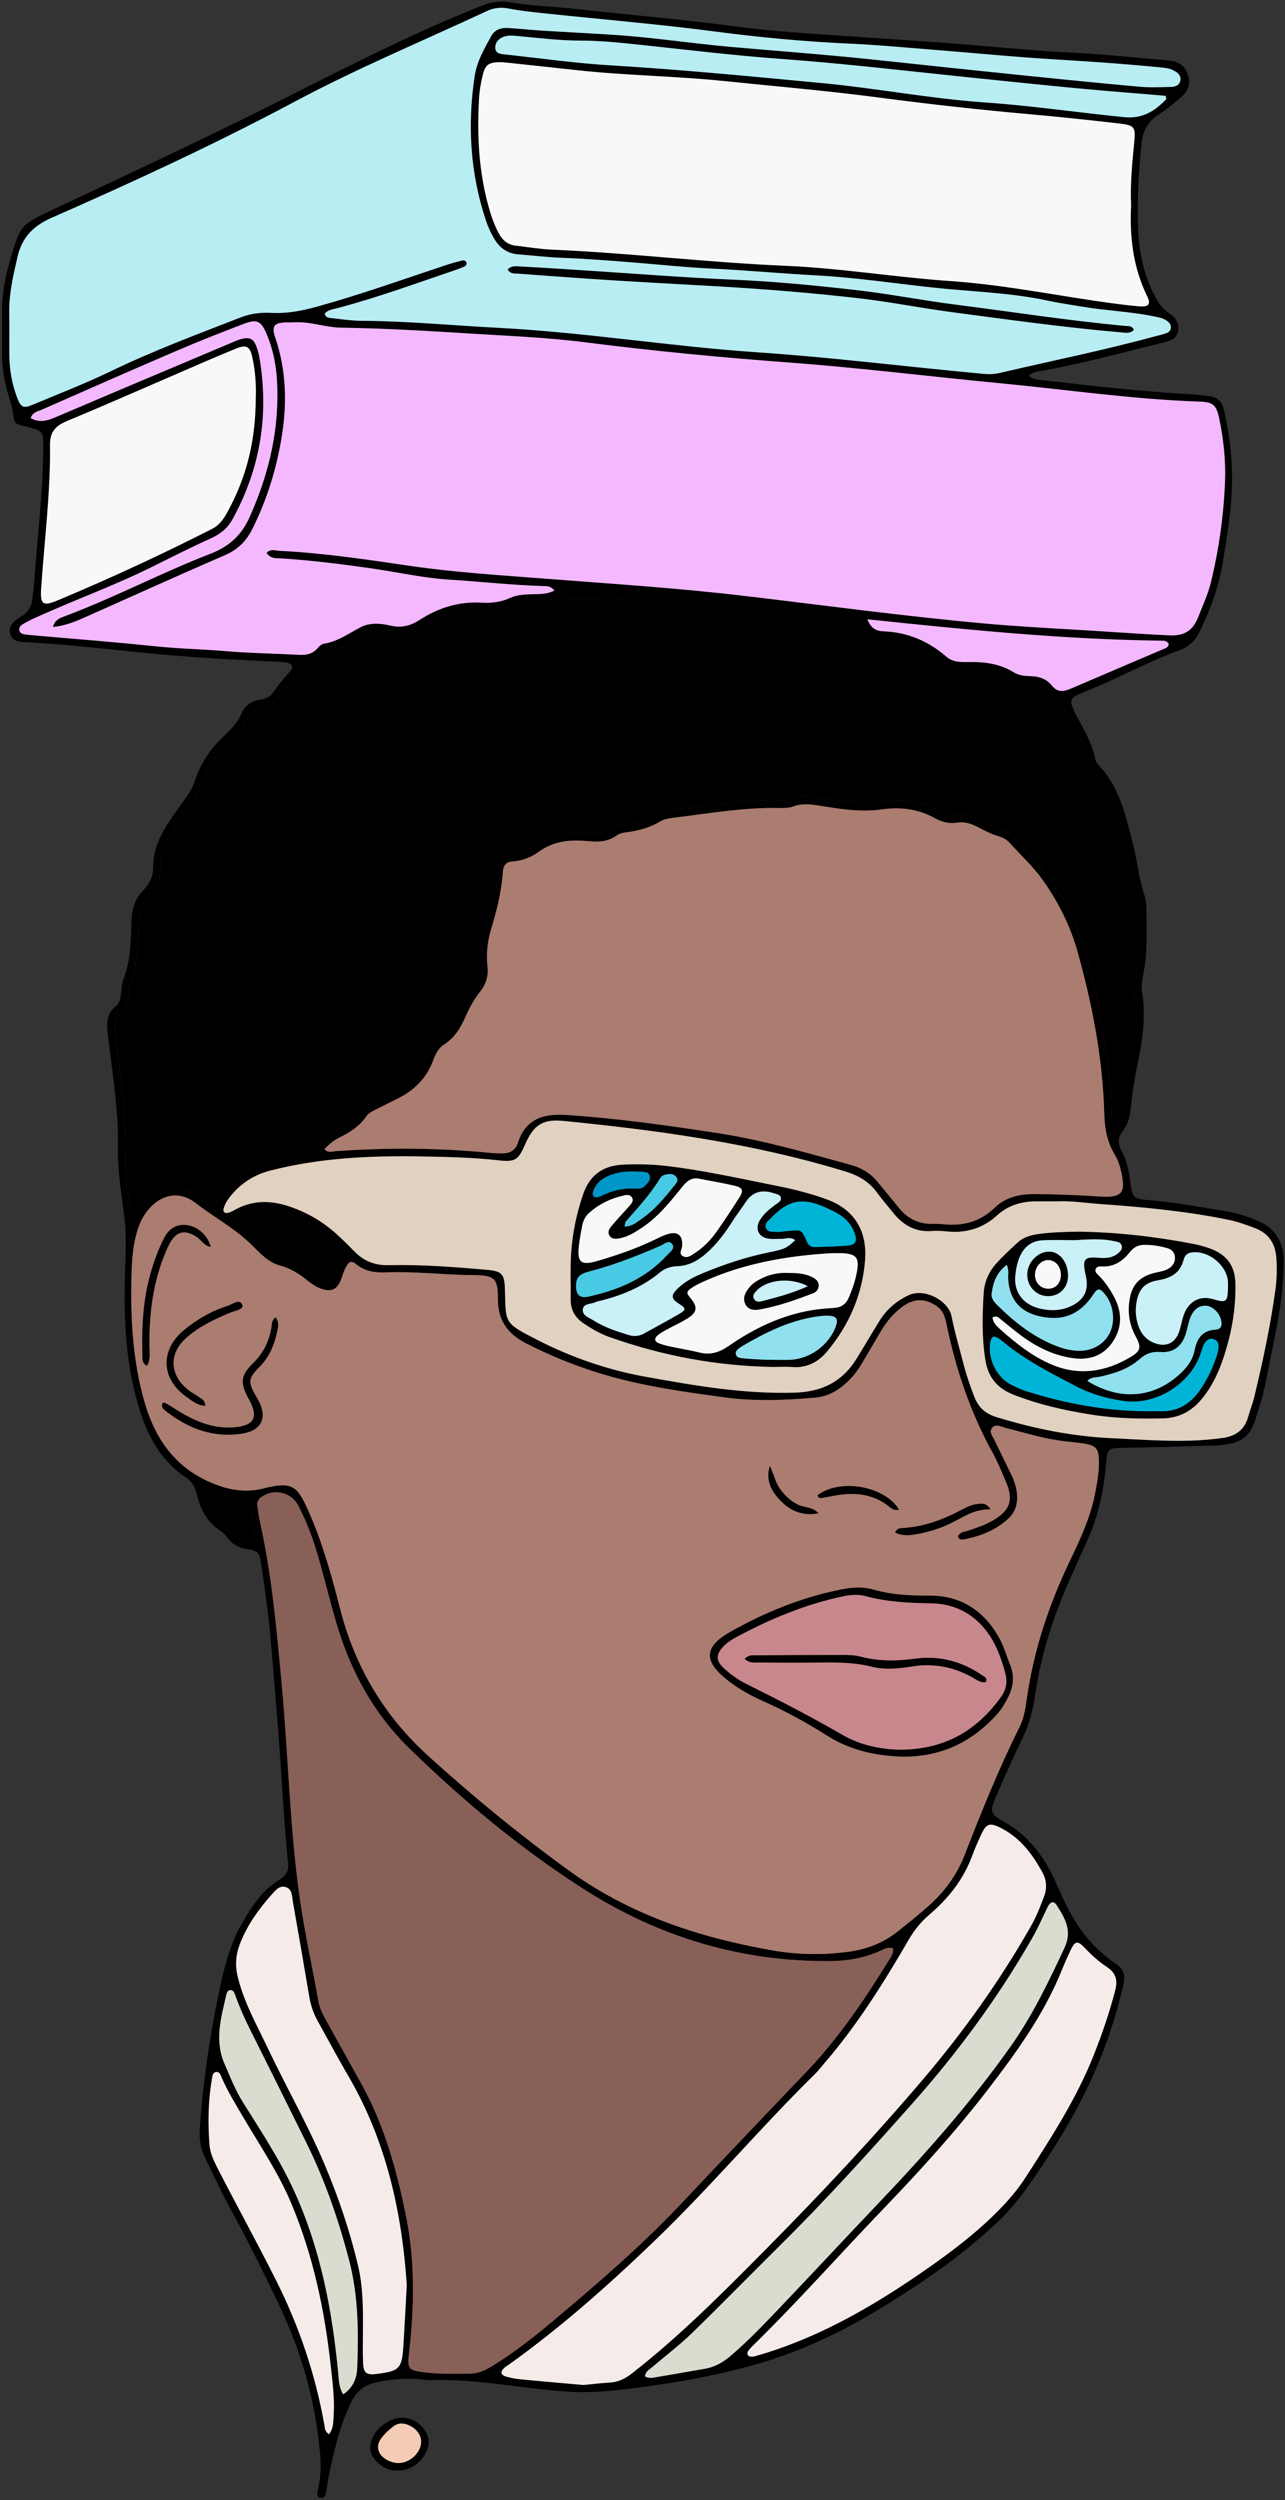 <svg width="292" height="568" viewBox="0 0 292 568" fill="none" xmlns="http://www.w3.org/2000/svg">
<rect x="0" y="0" width="292" height="568" fill="#333333" stroke="none"/>
<g clip-path="url(#clip0_22_1329)">
<path d="M233.796 85.376C234.767 84.415 235.834 84.42 236.811 84.245C246.06 82.572 255.117 80.074 264.237 77.842C265.742 77.474 267.314 77.152 267.668 75.27C268.021 73.405 267.101 72.054 265.624 71.139C264.063 70.172 263.181 68.748 262.367 67.171C259.975 62.526 258.868 57.614 258.638 52.381C258.352 45.791 258.722 39.257 259.391 32.718C259.683 29.864 260.721 27.666 263.187 26.089C264.984 24.936 266.657 23.562 268.297 22.178C269.903 20.821 270.666 19.075 269.948 16.956C269.24 14.87 267.685 13.909 265.545 13.734C258.228 13.141 250.917 12.31 243.589 11.959C233.902 11.496 224.272 10.433 214.608 9.733C206.982 9.179 199.345 8.687 191.714 8.161C183.678 7.613 175.648 7.121 167.641 6.07C155.411 4.459 143.107 3.374 130.838 2.035C125.767 1.481 120.657 1.345 115.62 0.486C113.334 0.096 111.257 0.594 109.089 1.453C90.177 8.987 72.292 18.674 54.047 27.632C40.11 34.47 26.038 41.026 11.994 47.633C4.868 50.985 4.626 51.098 2.38 58.79C1.195 62.836 0.398 66.962 0.454 71.224C0.493 74.202 0.454 77.18 0.454 80.159C0.454 83.68 1.055 87.105 2.105 90.456C2.442 91.53 2.79 92.615 2.947 93.723C3.312 96.278 3.267 96.283 5.766 96.888C9.983 97.9 9.854 97.9 9.815 102.353C9.725 112.639 8.377 122.83 7.72 133.071C7.664 133.992 7.451 134.902 7.389 135.823C7.254 137.699 6.479 139.09 4.806 140.073C3.391 140.904 1.869 142.023 2.324 143.922C2.807 145.94 4.744 145.838 6.361 145.928C16.447 146.471 26.464 147.754 36.516 148.669C40.885 149.071 45.259 149.387 49.633 149.658C54.317 149.947 59.006 150.133 63.689 150.37C64.194 150.399 64.716 150.416 65.205 150.54C66.446 150.862 66.766 151.586 65.924 152.512C64.475 154.112 63.139 155.779 61.892 157.537C61.19 158.52 60.061 158.814 58.944 158.995C56.956 159.323 55.603 160.402 54.805 162.25C53.884 164.381 52.245 165.964 50.605 167.495C47.606 170.287 45.523 173.633 44.254 177.51C43.636 179.398 42.485 180.907 41.356 182.512C38.257 186.903 34.786 191.176 34.792 197.031C34.792 199.055 34.028 200.818 32.574 202.276C30.575 204.277 29.918 206.724 29.856 209.55C29.761 213.947 29.654 218.367 28.02 222.577C27.621 223.6 27.616 224.787 27.481 225.906C27.357 226.952 27.161 227.992 26.29 228.653C24.398 230.094 24.196 232.117 24.415 234.208C24.814 237.984 25.364 241.742 25.807 245.512C26.403 250.61 26.93 255.708 26.807 260.862C26.678 266.118 27.621 271.301 28.256 276.489C28.733 280.394 28.587 284.266 28.447 288.166C28.02 299.814 28.503 311.377 32.473 322.494C34.377 327.818 37.409 332.402 42.154 335.623C43.507 336.544 44.333 337.714 44.686 339.303C45.472 342.824 47.022 345.842 50.184 347.848C50.852 348.272 51.352 348.99 51.868 349.623C52.963 350.951 54.322 351.674 56.035 351.945C58.584 352.347 58.944 352.646 59.326 355.19C60.297 361.582 61.156 367.996 61.69 374.445C62.459 383.753 63.256 393.062 63.874 402.376C64.335 409.339 64.733 416.308 65.458 423.254C65.649 425.09 65.053 426.136 63.358 427.17C59.618 429.448 57.237 433.121 55.064 436.857C52.132 441.899 50.813 447.522 49.656 453.151C47.567 463.313 46.056 473.565 45.383 483.936C45.231 486.265 45.708 488.435 46.708 490.498C48.499 494.189 50.229 497.919 52.194 501.513C56.232 508.894 59.971 516.428 63.577 524.024C68.54 534.491 71.618 545.523 72.707 557.098C72.971 559.879 72.949 562.62 72.308 565.361C72.14 566.09 71.724 567.294 72.73 567.503C73.886 567.746 74.1 566.474 74.223 565.604C74.695 562.134 75.509 558.743 76.357 555.357C77.183 552.062 78.328 548.892 79.777 545.812C80.973 543.274 82.877 541.838 85.549 541.251C88.969 540.499 92.412 540.256 95.893 540.606C96.398 540.657 96.909 540.81 97.409 540.787C107.972 540.352 118.304 542.652 128.771 543.37C135.021 543.799 141.204 542.986 147.369 542.143C155.057 541.092 162.671 539.662 170.179 537.639C180.214 534.932 189.597 530.727 198.497 525.409C208.425 519.474 217.972 513.014 226.468 505.057C231.168 500.66 234.627 495.375 238.12 490.063C244.982 479.635 250.496 468.575 253.843 456.486C254.365 454.609 254.82 452.71 255.297 450.823C255.802 448.805 255.263 447.273 253.455 446.07C248.474 442.758 244.925 438.18 242.292 432.844C241.343 430.912 240.495 428.928 239.596 426.972C237.036 421.434 233.425 416.856 228.029 413.832C225.069 412.176 224.85 411.566 226.215 408.429C228.22 403.817 230.252 399.222 232.448 394.701C233.998 391.508 234.778 388.156 235.289 384.68C236.592 375.779 239.355 367.313 242.971 359.112C244.336 356.015 245.734 352.929 247.132 349.849C249.581 344.457 250.777 338.754 251.304 332.888C251.664 328.909 251.653 328.994 255.763 328.932C262.698 328.824 269.627 328.604 276.562 328.4C277.478 328.372 278.387 328.219 279.292 328.067C282.172 327.592 284.07 325.987 285.03 323.178C286.159 319.872 287.176 316.52 287.816 313.095C289.253 305.437 291.185 297.858 291.589 290.019C291.746 287.03 292.044 284.079 290.444 281.321C289.59 279.858 288.523 278.71 286.996 277.947C284.227 276.568 281.341 275.63 278.286 275.138C272.649 274.234 267.039 273.155 261.328 272.691C257.403 272.369 257.335 272.188 256.824 268.3C256.516 265.943 256.027 263.637 254.881 261.535C254.022 259.946 253.91 258.466 255.123 256.968C256.465 255.312 256.802 253.323 257.015 251.226C257.324 248.174 257.785 245.122 258.414 242.121C259.582 236.571 260.469 231.026 259.52 225.335C259.318 224.109 259.486 222.871 259.739 221.662C260.783 216.688 260.559 211.647 260.508 206.622C260.491 205.277 260.267 203.966 259.851 202.689C258.7 199.168 258.419 195.454 257.487 191.877C255.836 185.53 254.528 179.047 249.805 174.034C249.333 173.531 248.946 172.83 248.806 172.158C248.087 168.778 246.374 165.862 244.757 162.895C244.364 162.177 244.038 161.42 243.701 160.674C243.134 159.402 243.522 158.469 244.763 157.921C246.447 157.181 248.154 156.503 249.839 155.768C255.926 153.123 261.805 150.009 268.05 147.72C270.161 146.946 271.655 145.499 272.637 143.441C274.951 138.609 276.849 133.67 277.753 128.34C278.73 122.564 279.707 116.788 279.932 110.933C280.162 104.857 279.449 98.844 278.073 92.915C277.68 91.219 276.607 90.247 274.906 90.027C273.491 89.846 272.07 89.671 270.649 89.592C259.34 88.947 248.092 87.67 236.845 86.365C235.868 86.251 234.801 86.268 233.807 85.376H233.796ZM217.651 349.097C217.91 349.798 218.449 349.866 218.937 349.775C222.711 349.063 226.198 347.712 229.084 345.067C230.617 343.66 231.229 341.874 231.123 339.8C231.033 338.127 230.533 336.573 229.814 335.086C228.568 332.498 227.282 329.932 226.058 327.332C225.637 326.434 224.704 325.439 225.373 324.501C226.187 323.365 227.456 324.162 228.484 324.422C232.841 325.507 237.131 326.869 241.607 327.417C243.123 327.603 244.65 327.728 246.166 327.954C249.047 328.389 249.648 329.079 249.715 331.95C249.771 334.329 249.339 336.646 248.907 338.975C247.885 344.496 245.571 349.527 243.168 354.523C238.333 364.571 234.857 375.044 233.302 386.133C232.998 388.275 232.65 390.423 231.679 392.367C226.956 401.828 223.014 411.634 219.184 421.484C217.382 426.119 214.541 429.906 210.896 433.133C208.678 435.1 206.353 436.948 204.034 438.796C200.839 441.345 197.155 442.826 193.146 443.396C187.149 444.25 181.14 444.142 175.165 443.074C169.634 442.085 164.154 440.847 158.774 439.237C148.139 436.06 138.171 431.465 129.131 424.892C118.035 416.822 107.444 408.163 97.28 398.923C88.093 390.569 81.754 380.521 78.154 368.663C77.379 366.109 76.778 363.509 76.076 360.932C74.493 355.082 72.713 349.289 70.27 343.733C67.597 337.652 66.631 336.46 59.825 338.183C55.49 339.28 51.414 338.438 47.342 336.59C39.312 332.95 35.033 326.366 32.748 318.25C30.165 309.077 29.637 299.633 29.862 290.161C29.957 286.171 30.199 282.124 31.647 278.326C33.484 273.505 38.863 269.006 44.523 273.392C48.634 276.574 53.261 279.021 57.029 282.7C58.966 284.594 60.881 286.804 63.65 287.538C65.896 288.132 67.766 289.268 69.54 290.686C70.657 291.585 71.82 292.433 73.207 292.873C75.285 293.535 76.531 292.964 77.374 290.975C77.772 290.031 78.031 289.019 78.48 288.109C79.26 286.538 79.76 286.295 81.029 287.306C83.034 288.912 85.297 289.172 87.672 289.081C94.315 288.827 100.919 289.658 107.551 289.703C112.43 289.731 113.138 290.409 113.138 295.23C113.138 300.068 115.429 303.097 119.506 305.194C124.7 307.868 130.074 310.055 135.639 311.818C145.134 314.819 154.95 316.164 164.755 317.498C171.549 318.419 178.389 318.131 185.217 317.543C188.03 317.3 190.248 316.051 192.27 314.22C193.573 313.039 194.668 311.688 195.577 310.196C197.122 307.658 198.604 305.081 200.115 302.521C201.434 300.289 203.057 298.316 205.163 296.801C207.785 294.919 210.25 294.982 212.839 296.751C214.35 297.785 214.771 299.356 215.102 300.961C217.208 311.185 220.527 320.951 225.58 330.107C226.715 332.164 227.585 334.374 228.523 336.539C230.37 340.795 229.567 343.18 225.524 345.497C223.828 346.469 221.992 347.091 220.15 347.712C219.235 348.023 218.101 348.006 217.646 349.091L217.651 349.097ZM132.039 189.345C128.378 189.057 124.975 189.554 121.864 191.809C120.415 192.86 118.596 193.471 116.749 193.742C113.346 194.234 112.818 194.697 112.672 198.19C112.531 201.615 111.925 204.955 110.779 208.137C109.432 211.884 109.044 215.733 109.05 219.633C109.05 221.481 108.685 223.074 107.534 224.493C106.096 226.262 105.057 228.251 104.232 230.365C103.513 232.208 102.502 233.869 100.857 235.034C98.953 236.384 97.696 238.216 96.853 240.358C96.045 242.415 94.663 244.031 93.097 245.54C91.592 246.987 89.778 247.908 87.93 248.79C85.162 250.118 82.382 251.401 80.58 254.114C80.007 254.979 79.013 255.414 78.103 255.877C76.644 256.618 75.346 257.646 73.937 258.443C70.882 260.161 68.512 262.964 64.649 263.434C58.657 264.157 53.575 266.774 50.055 272.013C48.971 273.624 48.392 273.584 46.714 272.589C46.276 272.329 45.877 272.002 45.444 271.725C41.036 268.899 36.258 269.481 32.692 273.285C32.203 273.805 31.788 274.409 31.26 274.884C30.367 275.692 29.71 275.523 29.592 274.364C29.306 271.612 28.463 268.955 28.508 266.141C28.66 256.781 28.065 247.473 26.543 238.227C26.296 236.712 26.178 235.169 26.077 233.638C25.998 232.473 26.279 231.377 27.206 230.574C28.638 229.337 29.053 227.698 29.177 225.9C29.238 224.985 29.3 224.018 29.631 223.182C31.333 218.887 31.428 214.348 31.518 209.855C31.569 207.221 32.226 205.012 34.073 203.18C35.691 201.575 36.387 199.637 36.482 197.376C36.617 194.268 37.021 191.238 39.369 188.842C39.84 188.361 40.031 187.582 40.284 186.915C40.727 185.745 41.356 184.693 42.261 183.834C44.007 182.162 45.068 180.116 45.815 177.821C46.916 174.453 48.729 171.542 51.481 169.208C53.356 167.62 54.895 165.67 56.046 163.466C56.861 161.911 57.956 160.883 59.764 160.628C61.701 160.357 63.15 159.266 64.11 157.548C65.239 155.525 66.867 154.005 68.788 152.772C69.995 151.993 71.146 151.128 72.044 149.997C73.246 148.494 74.717 147.511 76.66 147.262C77.789 147.115 78.895 146.731 79.71 145.928C82.248 143.424 85.263 143.114 88.52 143.871C91.154 144.481 93.507 144.001 95.814 142.543C100.144 139.802 104.878 138.372 110.055 138.632C111.785 138.717 113.52 138.604 115.193 138.033C120.483 136.23 126.003 136.168 131.478 136.145C136.167 136.122 140.867 136.326 145.544 135.936C148.509 135.687 151.429 135.766 154.394 135.885C160.217 136.122 165.962 137.151 171.763 137.422C179.618 137.784 186.907 140.525 194.387 142.498C195.156 142.701 195.886 143.153 196.577 143.583C198.447 144.741 200.463 145.414 202.658 145.42C205.309 145.425 207.628 146.211 209.723 147.889C213.592 150.992 217.882 152.818 222.997 152.23C224.85 152.015 226.647 152.609 228.259 153.586C230.05 154.671 231.971 155.259 234.065 155.265C235.705 155.271 237.025 155.898 237.979 157.283C238.327 157.786 238.704 158.294 239.158 158.69C243.145 162.183 245.257 166.789 246.812 171.717C247.278 173.198 247.677 174.69 248.845 175.786C250.85 177.668 251.815 180.133 252.888 182.591C254.915 187.242 255.83 192.188 256.813 197.105C257.695 201.507 258.958 205.808 258.941 210.432C258.913 217.491 257.015 224.482 258.245 231.569C258.279 231.767 258.228 231.982 258.2 232.179C257.526 236.95 257.021 241.753 256.094 246.473C255.673 248.615 255.757 250.751 255.404 252.859C255.224 253.922 254.999 255.459 253.646 255.369C252.343 255.278 252.641 253.769 252.618 252.82C252.444 245.405 251.411 238.091 250.007 230.829C248.502 223.063 246.79 215.382 243.505 208.097C240.444 201.321 235.654 195.929 230.797 190.515C228.815 188.305 225.794 188.288 223.542 186.711C223.458 186.655 223.362 186.615 223.272 186.564C221.436 185.592 219.493 185.016 217.404 185.067C215.843 185.106 214.327 184.88 212.968 184.106C209.139 181.941 204.983 181.619 200.783 182.116C196.364 182.636 192.012 182.207 187.688 181.512C184.734 181.037 181.876 180.573 178.956 181.698C178.142 182.015 177.142 181.902 176.227 181.885C168.135 181.749 160.184 183.224 152.182 184.083C151.289 184.179 150.34 184.45 149.571 184.903C147.139 186.327 144.534 187.084 141.765 187.395C141.164 187.463 140.485 187.553 140.008 187.875C137.542 189.531 134.802 189.475 132.039 189.356V189.345ZM6.94 94.989C7.428 93.616 8.563 93.491 9.444 93.107C19.631 88.625 29.811 84.132 40.037 79.746C45.102 77.57 50.24 75.553 55.389 73.58C58.399 72.427 59.337 72.919 60.6 75.903C61.971 79.153 62.689 82.561 62.919 86.071C63.627 97.086 61.218 107.457 56.737 117.466C54.901 121.569 52.093 124.158 47.898 125.78C36.662 130.126 25.976 135.795 14.678 140.022C13.701 140.39 12.544 140.717 12.016 142.452C14.644 142.192 16.789 141.362 18.878 140.44C29.615 135.682 40.301 130.81 51.082 126.158C54.002 124.898 55.951 122.982 57.338 120.207C60.724 113.448 62.908 106.293 64.082 98.855C65.244 91.474 65.025 84.115 62.639 76.932C62.51 76.542 62.347 76.157 62.274 75.756C61.971 74.129 62.403 73.513 64.116 73.309C65.025 73.202 65.952 73.298 66.867 73.236C70.483 73.004 73.926 74.394 77.486 74.445C87.178 74.592 96.848 75.151 106.517 75.762C115.373 76.321 124.245 76.655 133.056 77.779C148.442 79.741 163.879 81.221 179.338 82.369C195.415 83.561 211.413 85.562 227.456 87.094C242.477 88.529 257.425 90.733 272.536 91.242C275.692 91.349 276.405 91.994 277.062 95.153C278.051 99.889 278.573 104.721 278.371 109.537C278.051 117.24 276.978 124.87 275.147 132.375C274.485 135.083 273.294 137.586 272.289 140.163C271.082 143.249 269.167 144.51 265.753 144.351C258.621 144.024 251.501 143.475 244.375 143.063C237.552 142.667 230.73 142.283 223.924 141.672C205.427 140.011 187.025 137.485 168.584 135.32C153.782 133.579 138.918 132.635 124.077 131.482C113.806 130.685 103.524 130.069 93.316 128.583C83.421 127.142 73.533 125.633 63.532 125.147C62.577 125.102 61.532 124.616 60.572 125.593C61.471 127.068 62.903 126.803 64.138 126.882C70.86 127.323 77.542 128.159 84.207 129.109C90.165 129.956 96.078 131.318 102.064 131.691C109.089 132.127 116.086 132.918 123.122 133.138C124.06 133.167 125.127 133.059 125.963 134.178C124.369 134.998 122.841 134.958 121.336 135.003C119.494 135.06 117.647 135.054 115.929 135.846C113.829 136.818 111.622 137.055 109.353 136.925C104.277 136.631 99.644 138.072 95.427 140.802C93.327 142.159 91.26 142.735 88.778 142.142C86.476 141.593 83.983 141.412 81.866 142.537C79.182 143.967 76.711 145.764 73.6 146.25C73.061 146.335 72.516 146.849 72.129 147.302C71.011 148.601 69.619 148.867 67.996 148.777C62.498 148.477 56.978 148.415 51.498 147.952C46.107 147.494 40.705 147.398 35.32 146.832C26.088 145.866 16.834 145.16 7.591 144.346C6.884 144.284 6.17 144.221 5.468 144.097C4.952 144.007 4.486 143.747 4.39 143.159C4.301 142.577 4.654 142.159 5.087 141.893C5.867 141.418 6.681 140.983 7.513 140.599C16.233 136.58 25.291 133.353 33.916 129.109C38.588 126.808 43.226 124.435 47.971 122.298C50.139 121.321 51.756 119.975 52.885 117.913C58.747 107.219 60.915 95.826 59.331 83.719C59.107 81.99 58.888 80.244 58.236 78.61C57.596 76.994 56.793 76.593 55.12 76.954C54.525 77.084 53.946 77.305 53.385 77.542C44.821 81.148 36.258 84.759 27.7 88.382C22.623 90.53 17.558 92.717 12.476 94.853C10.691 95.605 8.866 96.103 6.979 94.978L6.94 94.989ZM73.729 261.111C74.684 260.054 75.751 259.144 77.014 258.517C79.418 257.324 81.652 255.968 83.219 253.667C83.797 252.814 84.797 252.39 85.712 251.927C87.172 251.192 88.627 250.452 90.098 249.739C93.928 247.891 96.82 245.161 98.364 241.087C98.909 239.645 99.577 238.159 100.908 237.317C103.378 235.751 104.726 233.4 105.855 230.834C106.725 228.856 107.758 226.974 109.117 225.284C110.465 223.611 111.021 221.786 110.774 219.57C110.471 216.807 110.746 213.975 111.538 211.341C112.846 207.001 113.969 202.655 114.261 198.116C114.351 196.709 114.929 195.81 116.479 195.72C118.68 195.596 120.775 194.731 122.448 193.516C125.879 191.029 129.636 190.73 133.533 191.108C135.959 191.346 138.171 191.278 140.221 189.763C140.76 189.362 141.546 189.204 142.237 189.119C144.994 188.763 147.611 188.096 150.042 186.626C150.958 186.073 152.17 185.909 153.271 185.773C161.357 184.773 169.41 183.36 177.608 183.586C178.512 183.608 179.478 183.518 180.315 183.213C182.331 182.478 184.285 182.744 186.334 183.071C190.962 183.817 195.617 184.569 200.328 183.902C204.601 183.298 208.661 183.772 212.474 185.909C214.03 186.779 215.664 187.192 217.472 186.903C219.145 186.632 220.717 187.129 222.183 187.915C223.716 188.734 225.26 189.514 226.939 190.006C227.827 190.266 228.674 190.69 229.303 191.38C231.926 194.245 234.818 196.924 237.047 200.078C240.54 205.023 243.263 210.477 244.897 216.355C248.233 228.348 250.591 240.516 250.928 253.012C251.018 256.341 251.591 259.534 253.36 262.433C254.056 263.575 254.455 264.858 254.758 266.163C255.881 270.973 254.983 272.188 250.035 271.855C244.942 271.516 239.86 271.301 234.756 271.301C231.448 271.301 228.371 272.103 226.018 274.381C222.632 277.665 218.707 278.608 214.226 278.128C213.316 278.032 212.39 278.066 211.475 278.049C208.532 277.998 206.168 276.772 204.315 274.494C202.636 272.431 200.951 270.368 199.244 268.328C197.683 266.463 195.695 265.31 193.359 264.666C183.325 261.908 173.335 259.014 163.014 257.426C151.62 255.674 140.221 254.074 128.704 253.311C123.459 252.967 119.427 254.17 117.653 259.703C117.119 261.365 115.805 262.083 114.087 262.038C113.273 262.015 112.453 262.038 111.644 261.953C99.846 260.777 88.037 260.698 76.217 261.546C75.459 261.602 74.616 262.021 73.724 261.099L73.729 261.111ZM202.945 442.65C203.085 443.905 202.439 444.634 201.973 445.397C196.431 454.406 190.49 463.166 183.179 470.796C173.694 480.698 164.26 490.645 154.855 500.62C145.786 510.234 135.768 518.836 125.671 527.33C121.213 531.083 116.619 534.678 111.622 537.707C110.106 538.628 108.533 539.295 106.742 539.295C103.378 539.301 100.009 539.436 96.657 539.024C92.737 538.538 92.541 538.306 92.967 534.435C92.979 534.333 92.996 534.231 93.007 534.129C94.163 523.781 94.321 513.489 92.204 503.192C90.087 492.877 87.318 482.84 82.192 473.582C79.71 469.1 77.222 464.619 74.723 460.148C73.724 458.351 72.668 456.559 72.314 454.513C71.011 447.03 69.344 439.621 68.237 432.104C65.862 415.934 65.57 399.59 64.076 383.341C62.919 370.76 61.83 358.196 59.095 345.836C58.831 344.638 58.641 343.417 58.478 342.196C58.377 341.456 58.568 340.783 59.208 340.286C62.038 338.07 66.109 338.896 67.794 342.1C69.905 346.107 71.388 350.374 72.612 354.726C73.976 359.564 75.144 364.458 76.599 369.274C79.788 379.859 84.966 389.36 92.883 397.103C105.125 409.073 118.27 420.015 132.679 429.227C149.767 440.147 168.534 445.776 188.901 445.55C192.624 445.51 196.189 444.86 199.632 443.413C200.62 442.995 201.575 442.238 202.939 442.656L202.945 442.65ZM73.78 71.297C74.476 70.376 75.65 70.285 76.677 70.014C85.763 67.606 94.59 64.379 103.479 61.356C104.153 61.124 104.827 60.875 105.473 60.576C105.849 60.4 106.169 60.061 105.984 59.603C105.804 59.163 105.338 59.095 104.939 59.197C103.755 59.502 102.575 59.824 101.413 60.208C91.726 63.43 82.107 66.855 72.269 69.607C68.81 70.574 65.334 71.274 61.712 71.082C59.348 70.952 57.023 71.207 54.788 72.077C44.894 75.92 34.949 79.633 25.358 84.256C19.479 87.094 13.375 89.467 7.344 91.988C5.317 92.836 4.733 92.542 3.902 90.355C2.728 87.257 2.155 84.025 2.127 80.707C2.099 77.424 2.161 74.134 2.111 70.85C2.049 66.589 3.031 62.526 3.975 58.405C5.014 53.878 7.602 51.295 11.819 49.442C30.519 41.213 49.072 32.639 67.103 23.02C81.282 15.458 96.078 9.303 110.6 2.521C112.234 1.758 113.84 1.583 115.642 1.944C118.237 2.464 120.887 2.724 123.521 3.007C136.605 4.392 149.728 5.488 162.767 7.195C172.796 8.512 182.825 9.444 192.916 9.902C199.839 10.219 206.746 10.886 213.659 11.434C222.099 12.101 230.528 12.937 238.973 13.446C247.222 13.943 255.46 14.497 263.681 15.311C264.697 15.413 265.725 15.497 266.646 15.983C267.578 16.481 268.459 17.097 268.201 18.34C267.971 19.437 267.005 19.719 266.067 19.742C263.726 19.793 261.362 19.917 259.037 19.708C250.097 18.905 241.169 18.007 232.24 17.091C221.38 15.978 210.526 14.836 199.671 13.666C188.513 12.462 177.322 11.643 166.147 10.659C157.309 9.88 148.526 8.512 139.665 7.924C134.173 7.562 128.67 7.297 123.178 6.952C120.634 6.794 118.096 6.522 115.553 6.358C113.941 6.257 112.481 6.63 111.622 8.184C110.033 11.061 108.365 13.921 107.859 17.232C106.175 28.372 106.826 39.342 110.398 50.08C110.886 51.544 111.526 52.934 112.312 54.268C113.542 56.365 115.311 57.597 117.737 57.784C120.988 58.032 124.228 58.434 127.496 58.558C132.59 58.75 137.677 59.14 142.759 59.536C149.166 60.033 155.551 60.734 161.975 61.039C169.814 61.412 177.642 62.147 185.481 62.565C194.46 63.045 203.338 64.402 212.261 65.357C220.875 66.284 229.573 66.459 238.086 68.307C240.675 68.872 243.308 69.223 245.925 69.675C251.26 70.585 256.69 70.754 261.996 71.84C262.996 72.043 264.018 72.179 264.905 72.727C265.534 73.117 266.084 73.609 266.05 74.417C266.017 75.281 265.343 75.615 264.635 75.83C263.855 76.067 263.057 76.242 262.266 76.457C250.642 79.622 238.827 81.99 227.108 84.743C225.895 85.025 224.688 85.042 223.463 84.929C206.297 83.358 189.187 81.193 171.976 80.029C152.333 78.706 132.865 75.485 113.183 74.473C102.895 73.942 92.636 72.947 82.326 72.885C79.968 72.874 77.649 72.54 75.318 72.258C74.74 72.19 74.049 72.23 73.763 71.291L73.78 71.297ZM257.032 46.729C256.684 53.63 257.442 60.7 260.699 67.352C261.569 69.138 261.008 69.771 258.947 69.601C256.813 69.432 254.685 69.166 252.562 68.878C240.349 67.211 228.27 64.701 215.911 63.848C203.411 62.989 191.012 60.915 178.462 60.383C160.74 59.626 143.107 57.473 125.379 56.71C122.639 56.591 119.91 56.128 117.175 55.806C115.407 55.602 114.21 54.602 113.368 53.053C112.385 51.239 111.7 49.317 111.139 47.334C108.803 39.139 108.37 30.763 108.865 22.313C108.971 20.482 109.297 18.634 109.752 16.854C110.297 14.734 111.1 14.203 113.25 14.13C113.958 14.107 114.677 14.169 115.384 14.248C120.657 14.808 125.924 15.373 131.197 15.95C142.349 17.17 153.586 17.272 164.738 18.431C176.3 19.629 187.89 20.607 199.407 22.121C210.834 23.63 222.279 24.913 233.756 25.93C240.663 26.541 247.553 27.276 254.443 28.073C257.779 28.457 258.077 28.875 257.751 32.221C257.296 36.923 256.808 41.614 257.032 46.723V46.729ZM239.956 272.951C243.437 272.793 246.88 273.347 250.339 273.59C259.907 274.262 269.448 275.184 278.87 277.088C281.088 277.535 283.189 278.258 285.289 279.083C288.445 280.321 289.843 282.729 290.045 285.967C290.191 288.324 290.146 290.686 289.82 293.037C288.68 301.283 286.945 309.41 284.986 317.492C284.621 318.985 284.037 320.42 283.632 321.906C282.824 324.851 280.796 326.298 277.91 326.699C275.484 327.038 273.053 327.242 270.599 327.315C264.574 327.496 258.565 327.044 252.557 326.761C243.656 326.343 234.964 324.597 226.434 321.969C223.98 321.211 222.374 319.827 221.447 317.436C220.403 314.751 219.493 312.039 218.786 309.247C217.932 305.861 216.905 302.515 216.253 299.09C215.574 295.513 210.11 292.557 206.454 294.286C203.669 295.603 201.496 297.497 199.884 300.079C198.099 302.951 196.408 305.878 194.623 308.749C191.383 313.966 186.795 316.221 180.573 316.413C169.033 316.758 157.803 314.814 146.566 312.773C137.986 311.213 129.776 308.359 122.016 304.375C114.559 300.549 114.946 300.645 114.766 293.201C114.677 289.364 114.171 288.793 110.33 288.471C103.013 287.849 95.685 287.273 88.34 287.448C85.246 287.521 82.77 286.549 80.636 284.407C79.406 283.175 78.182 281.937 76.907 280.75C73.482 277.563 69.534 275.251 65.076 273.889C61.123 272.68 57.225 272.776 53.497 274.811C52.963 275.104 52.413 275.427 51.835 275.562C51.082 275.737 50.611 275.325 50.846 274.539C51.206 273.347 51.908 272.318 52.711 271.38C55.047 268.661 57.939 266.864 61.42 265.966C72.69 263.055 84.213 262.541 95.736 262.744C101.525 262.846 107.354 262.97 113.144 263.614C117.265 264.072 117.771 263.558 119.427 259.833C121.353 255.504 123.481 254.221 128.047 254.673C134.443 255.312 140.827 256.013 147.201 256.855C162.396 258.873 177.417 261.67 192.113 266.158C195.072 267.062 197.509 268.464 199.334 270.99C200.412 272.482 201.642 273.861 202.782 275.314C205.062 278.224 207.869 279.988 211.716 279.688C212.828 279.603 213.968 279.654 215.08 279.773C219.476 280.236 223.301 279.14 226.642 276.093C229.157 273.799 232.302 272.912 235.694 272.945C237.12 272.957 238.552 272.945 239.978 272.945L239.956 272.951ZM132.539 541.872C128.03 541.465 123.251 541.058 118.484 540.601C117.372 540.493 116.249 540.307 115.176 540.007C113.728 539.6 113.593 538.877 114.716 537.893C115.019 537.628 115.39 537.43 115.721 537.193C127.553 528.721 138.407 519.073 148.88 508.996C161.492 496.862 172.785 483.428 185.268 471.158C185.925 470.513 186.48 469.773 187.081 469.072C194.64 460.368 200.732 450.647 206.505 440.706C207.752 438.558 209.24 436.693 211.149 435.06C215.484 431.364 218.988 427.001 220.965 421.535C221.52 419.992 222.211 418.5 222.885 417.003C224.12 414.262 224.901 414.002 227.608 415.409C231.87 417.619 234.61 421.264 236.867 425.379C237.878 427.221 237.957 429.063 237.215 431.008C236.373 433.212 235.531 435.416 234.363 437.473C227.299 449.907 219.038 461.516 209.807 472.367C198.335 485.858 186.2 498.761 173.739 511.342C164.086 521.085 154.422 530.812 143.579 539.261C142.057 540.448 140.519 541.205 138.604 541.318C136.672 541.437 134.746 541.663 132.533 541.872H132.539ZM58.124 90.151C58.118 100.121 56.024 108.446 51.672 116.358C50.824 117.901 49.886 119.303 48.23 120.151C36.763 125.989 25.094 131.386 13.229 136.36C9.686 137.846 9.096 137.394 9.36 133.551C10.101 122.705 11.488 111.893 11.37 100.997C11.342 98.216 12.589 96.758 15.082 95.718C23.28 92.316 31.406 88.721 39.565 85.206C44.254 83.188 48.92 81.12 53.648 79.192C56.013 78.226 56.788 78.706 57.338 81.188C58.029 84.307 58.219 87.484 58.124 90.14V90.151ZM171.403 535.384C170.668 535.429 170.1 535.548 169.876 534.926C169.724 534.502 170.005 534.141 170.269 533.83C170.533 533.519 170.808 533.214 171.1 532.925C181.415 522.82 190.984 511.997 200.985 501.598C209.29 492.956 217.32 484.089 224.631 474.566C231.14 466.094 237.35 457.458 241.365 447.432C241.938 446.002 242.561 444.594 243.218 443.204C244.28 440.96 244.83 440.825 246.47 442.549C248.031 444.193 249.71 445.714 251.574 446.946C253.629 448.302 254 449.964 253.41 452.236C252.096 457.317 250.4 462.251 248.457 467.122C244.51 477.013 238.743 485.858 233.032 494.737C231.308 497.416 229.247 499.823 227.012 502.095C221.818 507.385 215.939 511.811 209.885 516.004C198.744 523.713 187.115 530.495 174.115 534.581C173.144 534.887 172.161 535.158 171.403 535.384ZM92.434 519.141C92.148 524.346 91.934 528.653 91.659 532.954C91.333 538.108 90.794 538.673 85.791 539.335C83.225 539.674 82.601 539.233 82.5 536.684C82.405 534.327 82.455 531.959 82.472 529.597C82.506 524.663 82.528 519.734 81.394 514.885C79.513 506.865 76.879 499.1 73.667 491.532C69.894 482.648 65.098 474.266 60.965 465.562C58.422 460.199 55.462 455.022 54.03 449.155C53.356 446.409 53.604 443.911 54.637 441.35C56.276 437.292 58.747 433.8 61.628 430.573C62.504 429.595 63.431 428.295 64.913 428.741C66.44 429.199 66.334 430.844 66.558 432.121C67.822 439.299 69.063 446.482 70.281 453.671C70.613 455.621 71.225 457.447 72.185 459.17C74.526 463.381 76.795 467.637 79.221 471.796C87.902 486.7 91.361 503.022 92.434 519.147V519.141ZM146.555 539.911C146.735 538.679 147.661 538.295 148.33 537.724C151.272 535.192 154.394 532.846 157.174 530.145C163.85 523.668 170.347 516.999 176.962 510.454C187.581 499.948 197.605 488.87 207.516 477.697C217.719 466.195 226.821 453.829 234.498 440.44C235.828 438.123 236.907 435.693 238.058 433.291C238.675 432.002 239.462 431.855 240.102 432.85C241.994 435.8 243.718 438.643 241.904 442.526C238.294 450.241 234.644 457.893 229.702 464.884C220.571 477.798 210.116 489.56 199.239 500.976C191.899 508.674 184.672 516.485 177.327 524.177C173.655 528.02 170.005 531.886 165.934 535.333C164.154 536.836 162.261 537.854 159.976 538.232C156.455 538.809 152.945 539.465 149.419 540.035C148.543 540.177 147.628 540.51 146.549 539.917L146.555 539.911ZM264.888 21.782C264.933 22.025 264.978 22.268 265.023 22.511C262.445 25.264 259.559 27.032 255.449 26.62C244.892 25.563 234.385 24.015 223.8 23.28C211.475 22.426 199.328 20.075 187.031 18.905C170.982 17.385 154.95 15.831 138.856 14.859C130.821 14.378 122.824 13.248 114.811 12.378C113.84 12.27 112.56 12.231 112.548 10.829C112.537 9.597 113.368 8.749 114.519 8.342C115.71 7.924 116.934 8.139 118.158 8.246C122.729 8.659 127.289 9.23 131.888 9.23C136.386 9.23 140.85 9.693 145.314 10.168C156.068 11.315 166.804 12.615 177.591 13.4C191.838 14.435 206.022 16.13 220.223 17.588C231.993 18.792 243.752 20.07 255.55 21.002C258.666 21.245 261.783 21.522 264.899 21.782H264.888ZM74.762 553.074C73.768 552.396 73.83 551.627 73.712 550.943C71.668 539.453 67.979 528.54 62.745 518.112C58.517 509.686 53.974 501.44 49.662 493.058C48.724 491.233 47.764 489.373 47.606 487.299C47.219 482.275 47.297 477.256 48.173 472.277C48.275 471.689 48.314 470.909 49.027 470.779C49.965 470.609 50.139 471.519 50.408 472.135C51.739 475.142 53.446 477.934 55.103 480.76C58.933 487.288 63.217 493.544 66.176 500.586C71.185 512.517 73.796 525.007 75.183 537.814C75.582 541.488 76.059 545.15 75.807 548.852C75.711 550.254 75.784 551.712 74.757 553.068L74.762 553.074ZM77.997 544.009C76.992 542.392 77.014 540.832 76.868 539.329C76.206 532.377 75.251 525.471 73.718 518.649C71.752 509.895 68.9 501.434 64.733 493.51C61.875 488.079 58.511 482.908 55.238 477.702C53.474 474.899 52.301 471.864 50.998 468.852C48.684 463.505 50.262 458.368 51.436 453.179C51.548 452.693 51.773 452.145 52.391 452.151C52.986 452.156 53.233 452.676 53.401 453.163C54.362 455.875 55.518 458.492 56.804 461.064C61.111 469.683 65.407 478.307 69.669 486.949C73.858 495.443 76.93 504.35 79.322 513.506C81.422 521.549 81.495 529.749 81.169 537.973C81.074 540.301 80.316 542.375 77.991 544.003L77.997 544.009ZM197.105 140.712C219.639 143.08 241.775 145.307 264.04 145.566C264.624 145.572 265.287 145.646 265.59 146.363C265.427 147.234 264.63 147.341 264.006 147.618C262.232 148.404 260.441 149.138 258.661 149.901C253.5 152.106 248.345 154.31 243.19 156.52C241.657 157.175 240.259 157.305 239.074 155.813C237.844 154.259 236.154 153.671 234.222 153.626C232.886 153.592 231.51 153.468 230.376 152.756C227.102 150.715 223.514 150.342 219.791 150.421C218.146 150.455 216.399 150.365 215.125 149.257C210.958 145.629 206.224 143.634 200.687 143.436C199.368 143.385 197.913 142.882 197.116 140.712H197.105ZM60.056 274.748C65.519 275.189 70.326 277.297 74.274 281.056C77.317 283.955 77.66 286.775 75.975 289.878C75.2 291.308 74.442 291.658 73.01 290.952C72.022 290.466 71.146 289.725 70.248 289.053C69.023 288.137 67.923 286.883 66.429 286.566C62.049 285.645 59.387 282.254 56.187 279.643C55.642 279.196 55.198 278.608 54.766 278.043C54.036 277.094 54.306 276.32 55.311 275.788C56.788 275.008 58.394 274.777 60.056 274.737V274.748ZM57.815 347.266C57.905 348.419 57.956 349.487 56.827 350.041C55.906 350.499 54.968 350.267 54.261 349.623C52.233 347.763 50.223 345.875 48.308 343.897C47.696 343.264 47.382 342.315 47.005 341.478C46.708 340.829 46.438 340.082 46.927 339.433C47.466 338.715 48.213 339.065 48.904 339.229C49.993 339.495 51.071 339.902 52.172 339.992C56.821 340.359 56.681 341.326 57.478 345.248C57.619 345.949 57.72 346.661 57.815 347.266Z" fill="black"/>
<path d="M90.39 561.321C93.619 561.349 96.764 558.75 97.342 555.573C97.875 552.663 94.995 549.475 91.67 549.3C88.425 549.13 84.735 552.092 84.174 555.319C83.809 557.421 84.954 558.806 86.426 560.016C87.571 560.954 88.924 561.332 90.39 561.327V561.321ZM90.469 559.597C88.694 559.552 86.746 558.467 86.179 557.139C85.392 555.291 86.499 554.03 87.627 552.827C88.11 552.312 88.672 551.86 89.216 551.414C90.356 550.475 91.592 550.419 92.911 551.018C94.972 551.945 96.039 553.737 95.601 555.602C95.079 557.828 92.721 559.665 90.463 559.603L90.469 559.597Z" fill="black"/>
<path d="M205.241 399.116C214.203 399.139 220.986 395.617 226.551 389.485C227.517 388.423 228.264 387.191 228.926 385.908C230.201 383.432 230.661 380.968 229.527 378.233C228.707 376.249 228.151 374.135 227.112 372.248C223.665 365.985 218.386 362.51 211.243 362.521C206.925 362.532 202.702 362.357 198.53 361.164C196.138 360.475 193.707 360.616 191.258 361.097C182.246 362.854 173.856 366.291 165.894 370.772C160.025 374.079 159.829 377.362 165.04 381.528C167.533 383.517 170.279 385.105 173.182 386.394C178.332 388.677 183.262 391.362 188.013 394.38C193.476 397.85 199.518 398.958 205.246 399.11L205.241 399.116ZM204.685 397.533C200.198 397.477 195.61 396.573 191.449 394.171C184.284 390.028 176.939 386.23 169.532 382.556C167.696 381.646 166.028 380.443 164.518 379.052C162.642 377.317 162.637 375.91 164.389 374.062C165.248 373.157 166.292 372.513 167.37 371.931C175.052 367.805 183.037 364.488 191.595 362.679C193.319 362.317 195.043 362.193 196.75 362.657C201.613 363.973 206.549 364.205 211.58 364.273C217.28 364.352 221.986 367.003 225.119 371.959C226.714 374.48 227.674 377.317 228.443 380.205C228.949 382.098 228.674 383.839 227.517 385.461C221.974 393.238 214.585 397.477 204.69 397.528L204.685 397.533Z" fill="black"/>
<path d="M62.612 299.281C61.679 300.033 61.792 300.807 61.685 301.491C61.18 304.735 59.815 307.471 57.434 309.788C54.655 312.495 54.537 314.219 56.44 317.723C56.491 317.813 56.547 317.898 56.592 317.989C58.765 321.967 57.788 323.889 53.296 324.273C48.27 324.708 43.94 322.764 39.83 320.125C39.061 319.633 38.286 319.147 37.494 318.701C37.365 318.627 37.123 318.763 36.888 318.808C36.523 319.808 37.292 320.323 37.881 320.775C42.935 324.663 48.551 326.72 54.98 325.731C59.428 325.048 60.803 322.182 58.748 318.198C58.563 317.836 58.327 317.497 58.125 317.141C56.356 314.049 56.379 313.145 58.855 310.686C61.219 308.341 62.387 305.476 63.027 302.311C63.224 301.333 63.437 300.327 62.606 299.281H62.612Z" fill="black"/>
<path d="M33.383 310.336C34.288 308.821 33.962 307.357 33.95 305.973C33.877 299.157 34.596 292.471 37.022 286.05C37.494 284.807 37.977 283.552 38.617 282.399C40.122 279.692 42.121 279.308 44.704 281.054C45.743 281.755 46.389 283.077 47.899 283.298C47.225 280.658 44.906 278.601 42.368 278.319C39.903 278.042 38.246 279.33 37.213 281.393C35.562 284.699 34.372 288.192 33.569 291.804C32.378 297.139 32.182 302.559 32.356 308.001C32.378 308.77 32.21 309.68 33.389 310.336H33.383Z" fill="black"/>
<path d="M46.613 319.421C46.635 318.138 45.877 317.884 45.327 317.488C44.496 316.9 43.581 316.426 42.783 315.793C38.538 312.452 38.291 307.558 42.3 303.992C45.226 301.386 48.741 299.725 52.329 298.233C53.391 297.792 55.513 297.515 55.053 296.435C54.413 294.926 52.762 296.373 51.627 296.729C47.989 297.865 44.726 299.781 41.795 302.195C36.297 306.722 36.578 313.328 42.396 317.398C43.614 318.251 44.788 319.302 46.613 319.421Z" fill="black"/>
<path d="M203.371 348.199C205.263 349.103 207.072 348.809 208.818 348.47C211.311 347.984 213.737 347.216 216.039 346.097C218.841 344.74 221.408 342.79 225.091 342.949C224.159 341.389 223.12 341.592 222.166 341.683C220.824 341.813 219.639 342.423 218.471 343.039C214.203 345.294 209.761 346.939 204.887 347.17C204.387 347.193 203.871 347.255 203.377 348.193L203.371 348.199Z" fill="black"/>
<path d="M204.31 342.989C201.002 337.558 190.782 335.834 185.768 339.717C185.981 340.644 186.688 340.338 187.239 340.254C188.648 340.045 190.041 339.694 191.45 339.547C195.218 339.146 198.75 339.756 201.844 342.175C202.451 342.65 203.08 343.3 204.31 342.995V342.989Z" fill="black"/>
<path d="M174.941 333.051C173.846 336.504 175.441 339.138 177.777 341.376C180.062 343.563 182.847 344.445 186.009 343.817C184.712 342.337 182.757 342.585 181.202 341.794C179.506 340.929 178.226 339.68 177.164 338.137C176.103 336.594 175.8 334.758 174.941 333.051Z" fill="black"/>
<path d="M115.361 61.227C116.024 62.324 117.023 62.12 117.894 62.188C122.976 62.573 128.063 62.934 133.151 63.29C143.326 64.002 153.512 64.505 163.687 65.099C174.182 65.715 184.65 66.563 195.083 67.761C202.175 68.575 209.194 69.982 216.275 70.92C229.017 72.604 241.747 74.396 254.555 75.498C255.622 75.588 256.768 75.888 257.666 74.956C257.251 73.944 256.431 74.119 255.768 74.057C242.864 72.859 230.056 70.852 217.208 69.219C209.823 68.281 202.495 66.84 195.1 65.975C185.582 64.867 176.041 63.946 166.444 63.533C155.135 63.047 143.848 62.137 132.55 61.414C127.867 61.114 123.189 60.804 118.5 60.56C117.456 60.51 116.271 60.238 115.361 61.227Z" fill="black"/>
<path d="M175.704 310.569C177.131 310.569 178.568 310.473 179.983 310.586C183.336 310.852 185.924 309.495 188.008 306.98C192.994 300.978 195.993 294.021 196.577 286.284C197.043 280.14 194.572 274.992 188.008 272.544C184.156 271.109 180.208 270.159 176.21 269.362C167.91 267.712 159.65 265.847 151.227 264.881C148.071 264.519 144.915 264.468 141.759 264.592C137.256 264.768 134.094 266.746 132.528 271.267C131.034 275.574 130.119 279.982 129.793 284.486C129.535 288.058 129.72 291.664 129.675 295.259C129.647 297.627 130.68 299.362 132.606 300.667C134.482 301.933 136.419 303.047 138.553 303.799C150.576 308.06 162.952 310.366 175.699 310.569H175.704ZM188.783 284.73C190.198 284.73 190.911 284.69 191.624 284.735C194.527 284.933 195.229 285.792 194.763 288.669C194.415 290.805 193.696 292.84 192.854 294.829C192.231 296.304 191.152 297.045 189.558 297.152C187.828 297.271 186.093 297.389 184.391 297.678C177.524 298.848 171.369 301.792 165.687 305.726C163.626 307.156 161.604 307.913 159.111 307.314C157.028 306.811 154.911 306.472 152.816 306.025C151.822 305.811 150.811 305.601 149.862 305.24C148.638 304.771 148.565 304.081 149.61 303.245C150.166 302.804 150.806 302.459 151.429 302.114C153.131 301.182 154.928 300.402 156.539 299.334C158.443 298.068 158.493 296.841 157 295.044C155.893 293.716 155.899 293.445 157.331 292.495C158.089 291.986 158.931 291.596 159.768 291.212C169.213 286.9 179.242 285.295 188.794 284.724L188.783 284.73ZM180.697 281.768C178.759 283.537 178.411 283.78 174.862 284.498C169.539 285.572 164.423 287.284 159.42 289.375C157.432 290.206 155.545 291.246 153.984 292.749C152.373 294.304 152.485 295.084 154.349 296.259C155.882 297.231 155.933 297.587 154.394 298.486C151.749 300.029 149.037 301.459 146.37 302.956C145.224 303.601 144.056 303.68 142.826 303.301C140.092 302.459 137.363 301.589 134.931 300.029C133.932 299.39 132.359 298.961 132.427 297.599C132.505 296.05 134.28 296.355 135.313 295.847C135.672 295.671 136.088 295.603 136.487 295.507C141.389 294.287 145.977 292.393 149.924 289.121C151.064 288.177 152.389 287.719 153.872 287.68C156.567 287.606 158.735 286.34 160.689 284.583C162.913 282.576 164.693 280.219 166.287 277.699C167.27 276.145 168.41 274.692 169.415 273.149C171.01 270.702 173.189 270.227 175.817 271.098C176.474 271.318 177.35 271.346 177.445 272.228C177.524 272.912 176.828 273.234 176.35 273.596C174.958 274.647 173.559 275.709 172.667 277.241C171.527 279.191 172.313 281.005 174.497 281.412C175.48 281.593 176.524 281.452 177.541 281.48C178.518 281.508 179.534 280.892 180.708 281.779L180.697 281.768ZM155.012 283.028C155.13 280.739 154.08 279.779 152.002 280.304C150.929 280.576 149.913 281.107 148.902 281.593C144.567 283.684 140.036 285.261 135.425 286.572C132.011 287.544 131.135 286.719 131.528 283.124C131.697 281.598 131.994 280.084 132.275 278.569C132.488 277.439 132.926 276.421 133.808 275.625C136.065 273.59 138.699 272.307 141.636 271.634C142.321 271.476 143.113 271.307 143.584 272.053C144.073 272.833 143.489 273.437 143.034 273.963C141.759 275.432 140.401 276.823 139.154 278.309C138.576 278.993 137.874 279.835 138.536 280.79C139.154 281.683 140.17 281.48 141.074 281.288C142.804 280.92 144.264 279.982 145.724 279.027C149.475 276.585 152.215 273.127 154.984 269.707C156 268.453 157.056 267.435 158.841 267.791C161.542 268.328 164.266 268.769 166.939 269.402C168.758 269.832 169 270.481 168.039 271.996C166.338 274.675 164.603 277.337 162.767 279.92C161.458 281.757 159.875 283.379 157.977 284.628C157.146 285.176 156.197 285.979 155.18 285.391C154.108 284.769 155.045 283.724 155.017 283.023L155.012 283.028ZM175.598 308.959V308.93C174.986 308.93 174.379 308.959 173.767 308.93C172.043 308.834 170.319 308.755 168.601 308.586C168.023 308.529 167.326 308.382 167.203 307.63C167.085 306.913 167.669 306.557 168.146 306.184C168.303 306.059 168.477 305.946 168.652 305.844C173.857 302.787 179.214 300.114 185.251 299.164C186.346 298.989 187.48 298.87 188.581 298.949C190.102 299.062 190.473 299.791 189.956 301.255C188.401 305.652 183.953 308.862 179.248 308.959C178.029 308.981 176.811 308.959 175.592 308.959H175.598ZM177.114 279.892C176.783 279.892 176.575 279.909 176.373 279.892C175.48 279.818 174.396 280.005 174.031 278.908C173.728 277.998 174.531 277.427 175.081 276.845C179.085 272.612 182.387 271.957 187.66 274.37C188.676 274.833 189.698 275.308 190.653 275.89C192.354 276.93 193.612 278.4 194.246 280.31C194.836 282.09 194.376 282.853 192.528 283C190.097 283.192 187.66 283.254 185.223 283.334C184.347 283.362 183.74 282.994 183.353 282.09C182.179 279.36 182.14 279.377 179.411 279.637C178.602 279.716 177.793 279.818 177.114 279.892ZM130.911 292.105C130.944 290.223 131.573 289.483 133.92 288.872C139.468 287.431 144.781 285.334 150.031 283.068C150.901 282.695 151.996 281.61 152.76 282.661C153.496 283.678 152.232 284.47 151.575 285.187C146.746 290.477 140.507 293.105 133.707 294.592C131.747 295.021 130.871 294.162 130.911 292.105ZM134.695 271.126C135.066 269.475 136.071 268.266 137.598 267.475C140.131 266.164 142.843 266.017 145.606 266.214C146.392 266.271 147.397 266.181 147.644 267.158C147.897 268.159 147.15 268.865 146.476 269.492C145.915 270.018 145.19 270.08 144.477 270.035C141.776 269.86 139.238 270.419 136.824 271.618C136.464 271.798 136.065 271.934 135.672 271.996C135.083 272.092 134.701 271.832 134.695 271.114V271.126ZM141.922 278.688C142.08 278.055 142.063 277.699 142.231 277.501C144.971 274.353 147.835 271.307 150.003 267.695C150.199 267.373 150.576 267.057 150.929 266.955C151.923 266.667 153.035 266.497 153.726 267.452C154.332 268.289 153.552 268.967 153.058 269.589C150.957 272.222 148.801 274.805 146.022 276.761C144.876 277.563 143.832 278.58 141.922 278.693V278.688Z" fill="black"/>
<path d="M245.076 279.836C241.915 279.898 238.759 279.949 235.62 280.429C233.958 280.684 232.43 281.192 231.195 282.34C229.55 283.866 227.882 285.392 226.382 287.059C224.698 288.93 223.681 291.264 223.524 293.739C223.204 298.854 223.086 303.975 223.923 309.084C224.546 312.91 226.585 315.38 230.111 316.793C235.828 319.087 241.785 320.41 247.839 321.388C253.297 322.269 258.789 322.399 264.303 322.264C268.172 322.167 271.087 320.444 273.428 317.443C276.466 313.554 278.027 309.005 279.24 304.325C280.296 300.244 280.796 296.062 280.745 291.829C280.694 287.703 278.898 285.109 275.017 283.685C273.776 283.227 272.49 282.865 271.193 282.617C262.568 280.955 253.87 279.955 245.087 279.836H245.076ZM260.041 320.63C250.804 320.506 241.825 318.822 233.037 316.018C231.88 315.651 230.762 315.114 229.679 314.549C226.293 312.769 224.294 308.383 225.102 304.675C225.304 303.743 225.798 303.443 226.63 303.912C227.157 304.212 227.64 304.608 228.112 304.998C233.205 309.174 239.045 312.124 244.835 315.125C248.12 316.827 251.68 317.77 255.33 318.302C262.669 319.364 270.587 314.425 272.867 307.405C273.058 306.823 273.215 306.218 273.479 305.67C273.95 304.698 274.619 303.856 275.848 304.28C276.915 304.647 276.983 305.625 276.842 306.591C276.769 307.094 276.635 307.597 276.477 308.078C275.607 310.717 274.433 313.215 272.889 315.527C270.699 318.81 267.773 320.749 263.708 320.636C262.489 320.602 261.265 320.636 260.041 320.636V320.63ZM279.049 291.388C279.049 291.976 279.055 292.287 279.049 292.592C278.954 295.859 278.695 296.045 275.568 295.141C272.81 294.338 270.312 295.525 269.149 298.351C268.61 299.662 268.408 301.115 267.97 302.471C267.116 305.111 265.028 306.122 262.45 305.184C260.614 304.517 259.384 303.206 258.727 301.375C258.098 299.611 257.924 297.78 258.244 295.926C258.766 292.891 260.103 291.382 263.152 290.879C266.016 290.41 268.155 289.252 268.953 286.262C269.177 285.431 269.593 284.798 270.542 284.606C274.461 283.832 278.976 287.573 279.044 291.394L279.049 291.388ZM225.523 299.323C226.293 298.961 226.669 299.148 226.983 299.402C228.499 300.612 229.971 301.883 231.515 303.053C235.227 305.868 239.275 307.982 243.942 308.592C247.67 309.078 250.86 307.976 252.96 304.704C255.094 301.386 254.948 297.91 253.084 294.502C252.151 292.795 251.056 291.19 249.675 289.794C249.26 289.376 248.67 288.935 249.029 288.234C249.288 287.726 249.883 287.72 250.383 287.743C253.067 287.85 255.06 286.607 256.672 284.566C257.464 283.566 258.429 282.882 259.772 282.843C261.625 282.786 263.427 283.069 265.202 283.566C266.145 283.832 266.83 284.425 266.97 285.465C267.122 286.601 266.628 287.454 265.729 288.093C264.78 288.766 263.652 288.896 262.562 289.144C258.929 289.981 257.138 291.885 256.627 295.604C256.239 298.419 256.683 301.098 258.064 303.63C259.339 305.964 259.249 306.896 257.071 308.219C251.36 311.683 245.228 312.684 238.967 310.022C234.727 308.225 231.06 305.371 227.612 302.302C226.725 301.51 225.725 300.747 225.523 299.323ZM228.797 287.375C229.342 288.698 229.044 289.625 229.095 290.523C229.375 295.271 231.773 298.102 236.389 299.091C241.606 300.21 245.402 298.645 248.428 294.129C249.361 292.733 249.799 292.637 250.725 293.609C252.96 295.96 253.6 299.945 252.208 302.799C250.866 305.546 247.934 307.134 244.604 306.885C243.178 306.778 241.785 306.461 240.438 305.958C235.064 303.963 230.667 300.521 226.646 296.537C225.911 295.808 225.192 294.977 225.344 293.869C225.681 291.422 226.405 289.139 228.797 287.375ZM247.086 313.752C247.974 312.791 248.968 312.995 249.832 312.803C253.145 312.079 256.363 311.096 258.963 308.795C260.344 307.569 261.726 307.021 263.641 307.173C266.684 307.422 268.627 305.84 269.503 302.895C269.851 301.719 270.053 300.487 270.491 299.351C271.227 297.447 272.603 296.509 274.147 296.667C275.601 296.814 277.061 298.238 277.471 299.883C277.758 301.047 277.578 302.019 276.18 302.098C273.164 302.268 271.957 304.201 271.446 306.84C271.058 308.841 269.963 310.378 268.537 311.768C262.529 317.623 254.662 318.415 247.092 313.746L247.086 313.752ZM244.307 281.769C247.356 281.582 250.422 281.351 253.432 282.04C254.021 282.176 254.678 282.272 254.892 282.967C255.156 283.809 254.589 284.323 254.033 284.77C252.758 285.804 251.292 285.917 249.703 285.77C246.401 285.465 245.941 286.064 246.632 289.393C246.693 289.693 246.783 289.986 246.834 290.292C247.328 293.101 246.424 295.084 243.959 296.452C241.516 297.808 238.916 297.927 236.249 297.289C232.582 296.407 230.381 293.666 230.712 289.924C231.122 285.29 232.908 281.984 236.979 281.786C239.416 281.667 241.858 281.763 244.296 281.763L244.307 281.769Z" fill="black"/>
<path d="M169.201 376.875C170.251 377.943 171.43 377.706 172.497 377.717C176.67 377.768 180.842 377.785 185.014 377.734C189.388 377.683 193.724 377.593 198.059 378.672C201.018 379.413 204.146 379.13 207.172 378.633C212.091 377.83 216.679 378.695 221.014 381.142C221.946 381.668 222.862 382.414 224.041 382.159C224.4 381.198 223.693 380.967 223.232 380.65C218.594 377.434 213.462 376.084 207.88 376.852C203.691 377.429 199.586 377.451 195.47 376.361C194.212 376.027 192.848 376.005 191.528 376.005C185.014 375.999 178.5 376.033 171.986 376.084C171.105 376.089 170.145 375.886 169.207 376.875H169.201Z" fill="black"/>
<path d="M178.703 289.21C176.777 289.142 174.615 289.588 172.604 290.685C171.706 291.171 170.869 291.747 170.229 292.556C169.376 293.629 168.707 294.816 169.319 296.207C169.988 297.716 171.448 297.733 172.734 297.501C176.827 296.761 180.747 295.37 184.633 293.901C185.402 293.607 186.042 293.025 186.036 292.081C186.036 290.996 185.25 290.481 184.402 290.086C182.701 289.283 180.881 289.215 178.703 289.215V289.21ZM183.571 292.228C179.815 293.935 176.389 294.771 172.986 295.658C172.391 295.811 171.728 295.76 171.363 295.144C170.909 294.359 171.414 293.793 171.914 293.262C174.3 290.747 179.523 290.097 183.566 292.233L183.571 292.228Z" fill="black"/>
<path d="M233.42 289.606C233.431 292.37 235.548 294.524 238.227 294.484C240.883 294.45 242.753 292.461 242.697 289.725C242.64 286.696 240.742 284.345 238.373 284.367C235.75 284.39 233.414 286.865 233.42 289.606ZM238.159 286.283C239.805 286.295 241.034 287.691 241.062 289.584C241.096 291.5 239.9 292.811 238.154 292.788C236.441 292.766 235.144 291.364 235.183 289.573C235.217 287.804 236.604 286.272 238.159 286.283Z" fill="black"/>
<path d="M221.431 317.434C220.387 314.75 219.477 312.037 218.77 309.245C217.916 305.859 216.889 302.514 216.237 299.089C215.558 295.511 210.094 292.555 206.433 294.285C203.647 295.602 201.474 297.495 199.863 300.078C198.077 302.949 196.387 305.876 194.601 308.747C191.361 313.964 186.773 316.219 180.551 316.411C169.012 316.756 157.781 314.812 146.545 312.771C137.964 311.212 129.755 308.357 121.994 304.373C114.537 300.547 114.924 300.643 114.745 293.2C114.655 289.362 114.149 288.791 110.309 288.469C102.992 287.847 95.664 287.271 88.319 287.446C85.225 287.52 82.748 286.547 80.614 284.405C79.385 283.173 78.16 281.936 76.886 280.749C73.46 277.561 69.513 275.25 65.054 273.888C61.101 272.678 57.204 272.774 53.475 274.809C52.942 275.103 52.392 275.425 51.813 275.56C51.061 275.736 50.589 275.323 50.825 274.537C51.184 273.345 51.886 272.316 52.689 271.378C55.025 268.66 57.917 266.862 61.398 265.964C72.669 263.053 84.191 262.539 95.714 262.742C101.504 262.844 107.332 262.968 113.122 263.613C117.244 264.07 117.749 263.556 119.405 259.832C121.332 255.502 123.46 254.219 128.025 254.672C134.421 255.31 140.806 256.011 147.179 256.853C162.374 258.871 177.396 261.668 192.091 266.156C195.05 267.06 197.487 268.462 199.312 270.988C200.391 272.48 201.62 273.859 202.76 275.312C205.04 278.222 207.848 279.986 211.694 279.686C212.806 279.601 213.946 279.652 215.058 279.771C219.455 280.234 223.279 279.138 226.62 276.092C229.136 273.797 232.28 272.91 235.672 272.944C237.098 272.955 238.53 272.944 239.957 272.944C243.438 272.785 246.88 273.339 250.339 273.582C259.908 274.255 269.449 275.176 278.871 277.081C281.089 277.527 283.189 278.251 285.29 279.076C288.445 280.314 289.844 282.721 290.046 285.96C290.192 288.316 290.147 290.679 289.821 293.03C288.681 301.276 286.946 309.403 284.986 317.485C284.621 318.977 284.037 320.413 283.627 321.899C282.819 324.844 280.792 326.29 277.905 326.692C275.479 327.031 273.048 327.234 270.594 327.308C264.569 327.489 258.56 327.037 252.552 326.754C243.651 326.336 234.959 324.589 226.429 321.961C223.975 321.204 222.369 319.819 221.443 317.429L221.431 317.434ZM188.014 272.548C184.162 271.113 180.214 270.163 176.216 269.366C167.917 267.716 159.657 265.851 151.233 264.884C148.078 264.523 144.922 264.472 141.766 264.596C137.262 264.771 134.101 266.749 132.534 271.271C131.041 275.577 130.125 279.986 129.8 284.49C129.541 288.062 129.727 291.668 129.682 295.262C129.654 297.63 130.687 299.366 132.613 300.671C134.488 301.937 136.426 303.05 138.56 303.802C150.582 308.064 162.958 310.37 175.705 310.573C177.132 310.573 178.569 310.477 179.984 310.59C183.337 310.856 185.925 309.499 188.009 306.984C192.995 300.982 195.994 294.025 196.578 286.287C197.044 280.144 194.573 274.995 188.009 272.548H188.014ZM247.835 321.379C253.293 322.261 258.785 322.391 264.299 322.255C268.168 322.159 271.083 320.435 273.424 317.434C276.462 313.546 278.023 308.996 279.236 304.317C280.292 300.236 280.792 296.054 280.741 291.826C280.691 287.7 278.894 285.106 275.013 283.682C273.772 283.224 272.486 282.862 271.189 282.614C262.564 280.952 253.866 279.952 245.083 279.833C241.922 279.895 238.766 279.946 235.627 280.427C233.965 280.681 232.438 281.19 231.202 282.337C229.557 283.863 227.889 285.389 226.39 287.056C224.705 288.927 223.689 291.261 223.532 293.736C223.211 298.851 223.094 303.972 223.93 309.081C224.554 312.907 226.592 315.377 230.118 316.79C235.835 319.085 241.793 320.407 247.846 321.385L247.835 321.379Z" fill="#E1D1C1"/>
<path d="M133.91 288.877C139.458 287.435 144.77 285.339 150.02 283.072C150.89 282.699 151.985 281.614 152.749 282.665C153.485 283.683 152.221 284.474 151.564 285.192C146.735 290.482 140.496 293.11 133.696 294.596C131.736 295.026 130.86 294.167 130.9 292.109C130.933 290.227 131.562 289.487 133.91 288.882V288.877Z" fill="#48CAE4"/>
<path d="M225.103 304.673C225.305 303.741 225.799 303.441 226.63 303.91C227.158 304.21 227.641 304.605 228.113 304.995C233.206 309.172 239.046 312.122 244.835 315.123C248.12 316.824 251.681 317.768 255.331 318.299C262.67 319.362 270.588 314.422 272.867 307.403C273.058 306.821 273.216 306.216 273.48 305.668C273.951 304.696 274.619 303.854 275.849 304.278C276.916 304.645 276.984 305.623 276.843 306.589C276.77 307.092 276.635 307.595 276.478 308.075C275.608 310.715 274.434 313.213 272.89 315.524C270.7 318.808 267.774 320.747 263.709 320.634C262.49 320.6 261.266 320.634 260.042 320.634C250.805 320.509 241.826 318.825 233.038 316.022C231.881 315.654 230.763 315.118 229.68 314.552C226.293 312.772 224.294 308.386 225.103 304.679V304.673Z" fill="#00B4D8"/>
<path d="M192.524 283.004C190.099 283.197 187.656 283.259 185.219 283.338C184.343 283.366 183.736 282.999 183.349 282.095C182.175 279.365 182.136 279.382 179.407 279.642C178.598 279.721 177.79 279.823 177.11 279.896C176.779 279.896 176.571 279.913 176.369 279.896C175.476 279.823 174.392 280.009 174.027 278.913C173.724 278.003 174.527 277.432 175.077 276.85C179.081 272.617 182.383 271.961 187.656 274.374C188.672 274.838 189.694 275.312 190.649 275.895C192.35 276.935 193.608 278.404 194.243 280.314C194.832 282.095 194.372 282.858 192.524 283.004Z" fill="#00B4D8"/>
<path d="M269.152 298.352C268.613 299.663 268.411 301.115 267.973 302.472C267.119 305.111 265.03 306.123 262.453 305.184C260.616 304.518 259.387 303.206 258.73 301.375C258.101 299.612 257.927 297.781 258.247 295.927C258.769 292.892 260.105 291.383 263.155 290.88C266.018 290.411 268.158 289.252 268.955 286.262C269.18 285.432 269.595 284.799 270.544 284.606C274.464 283.832 278.979 287.574 279.046 291.394C279.046 291.982 279.052 292.293 279.046 292.598C278.951 295.865 278.692 296.051 275.565 295.147C272.807 294.344 270.309 295.531 269.146 298.357L269.152 298.352Z" fill="#CAF0F8"/>
<path d="M265.732 288.094C264.783 288.766 263.654 288.896 262.564 289.145C258.931 289.981 257.14 291.886 256.629 295.605C256.242 298.419 256.685 301.098 258.067 303.63C259.341 305.964 259.251 306.897 257.073 308.219C251.362 311.684 245.23 312.684 238.969 310.022C234.729 308.225 231.062 305.371 227.614 302.302C226.727 301.511 225.728 300.748 225.525 299.324C226.295 298.962 226.671 299.148 226.985 299.403C228.502 300.612 229.973 301.884 231.517 303.054C235.229 305.868 239.277 307.982 243.944 308.592C247.672 309.078 250.862 307.976 252.962 304.704C255.096 301.386 254.95 297.911 253.086 294.503C252.154 292.796 251.059 291.191 249.677 289.795C249.262 289.376 248.672 288.936 249.031 288.235C249.29 287.726 249.885 287.721 250.385 287.743C253.069 287.851 255.062 286.607 256.674 284.567C257.466 283.566 258.432 282.883 259.774 282.843C261.627 282.787 263.429 283.069 265.204 283.566C266.147 283.832 266.832 284.426 266.973 285.465C267.124 286.601 266.63 287.455 265.732 288.094Z" fill="#F8F8F8"/>
<path d="M271.436 306.848C271.048 308.849 269.953 310.386 268.527 311.777C262.519 317.632 254.652 318.423 247.082 313.755C247.969 312.794 248.963 312.997 249.828 312.805C253.141 312.082 256.359 311.098 258.959 308.798C260.34 307.572 261.721 307.024 263.636 307.176C266.68 307.425 268.623 305.842 269.499 302.898C269.847 301.722 270.049 300.49 270.487 299.354C271.223 297.449 272.598 296.511 274.143 296.67C275.597 296.816 277.057 298.241 277.467 299.891C277.753 301.055 277.574 302.027 276.175 302.101C273.16 302.27 271.953 304.203 271.442 306.843L271.436 306.848Z" fill="#90E0EF"/>
<path d="M162.767 279.929C161.459 281.766 159.875 283.388 157.977 284.637C157.146 285.185 156.197 285.988 155.181 285.4C154.108 284.778 155.046 283.732 155.018 283.032C155.136 280.743 154.086 279.782 152.008 280.308C150.936 280.579 149.919 281.11 148.908 281.596C144.573 283.687 140.042 285.264 135.431 286.575C132.017 287.547 131.141 286.722 131.534 283.128C131.703 281.602 132 280.087 132.281 278.572C132.495 277.442 132.933 276.425 133.814 275.628C136.072 273.593 138.705 272.31 141.642 271.638C142.327 271.48 143.119 271.31 143.591 272.056C144.079 272.836 143.495 273.441 143.04 273.966C141.766 275.436 140.407 276.826 139.16 278.312C138.582 278.996 137.88 279.838 138.542 280.794C139.16 281.687 140.176 281.483 141.08 281.291C142.81 280.924 144.27 279.985 145.73 279.03C149.481 276.589 152.221 273.13 154.99 269.711C156.006 268.456 157.062 267.439 158.848 267.795C161.549 268.332 164.272 268.772 166.945 269.405C168.764 269.835 169.006 270.485 168.046 271.999C166.344 274.678 164.609 277.34 162.773 279.923L162.767 279.929Z" fill="#F8F8F8"/>
<path d="M192.856 294.836C192.232 296.311 191.154 297.052 189.559 297.159C187.83 297.278 186.095 297.396 184.393 297.685C177.526 298.855 171.371 301.799 165.688 305.733C163.628 307.163 161.606 307.92 159.113 307.321C157.03 306.818 154.913 306.479 152.818 306.032C151.824 305.818 150.813 305.608 149.864 305.247C148.64 304.778 148.567 304.088 149.612 303.252C150.168 302.811 150.808 302.466 151.431 302.121C153.132 301.189 154.929 300.409 156.541 299.341C158.445 298.075 158.495 296.848 157.001 295.051C155.895 293.723 155.901 293.451 157.333 292.502C158.091 291.993 158.933 291.603 159.77 291.219C169.215 286.907 179.244 285.302 188.796 284.731C190.211 284.731 190.924 284.691 191.637 284.737C194.54 284.934 195.242 285.793 194.776 288.67C194.428 290.807 193.709 292.841 192.867 294.831L192.856 294.836ZM184.405 290.077C182.703 289.275 180.884 289.207 178.705 289.207C176.779 289.139 174.617 289.586 172.607 290.682C171.708 291.168 170.871 291.745 170.231 292.553C169.378 293.627 168.71 294.814 169.322 296.204C169.99 297.713 171.45 297.73 172.736 297.498C176.829 296.758 180.749 295.367 184.635 293.898C185.404 293.604 186.044 293.022 186.039 292.078C186.039 290.993 185.252 290.479 184.405 290.083V290.077Z" fill="#F8F8F8"/>
<path d="M171.365 295.138C170.91 294.353 171.416 293.787 171.915 293.256C174.302 290.741 179.524 290.091 183.567 292.227C179.811 293.934 176.385 294.771 172.982 295.658C172.387 295.811 171.724 295.76 171.359 295.144L171.365 295.138Z" fill="#CAF0F8"/>
<path d="M146.017 276.761C144.872 277.563 143.827 278.58 141.918 278.693C142.075 278.06 142.058 277.704 142.227 277.507C144.967 274.359 147.831 271.312 149.998 267.701C150.195 267.379 150.571 267.062 150.925 266.96C151.919 266.672 153.031 266.503 153.722 267.458C154.328 268.294 153.547 268.972 153.053 269.594C150.953 272.228 148.797 274.811 146.017 276.766V276.761Z" fill="#48CAE4"/>
<path d="M146.472 269.51C145.911 270.035 145.187 270.097 144.473 270.052C141.772 269.877 139.234 270.436 136.82 271.635C136.46 271.815 136.067 271.951 135.668 272.013C135.079 272.109 134.697 271.849 134.691 271.132C135.062 269.481 136.067 268.272 137.595 267.481C140.127 266.169 142.839 266.022 145.602 266.22C146.388 266.277 147.393 266.186 147.64 267.164C147.893 268.164 147.146 268.871 146.472 269.498V269.51Z" fill="#0096C7"/>
<path d="M254.029 284.774C252.755 285.808 251.289 285.921 249.7 285.774C246.398 285.469 245.938 286.068 246.628 289.397C246.69 289.697 246.78 289.991 246.83 290.296C247.325 293.105 246.426 295.088 243.955 296.456C241.513 297.813 238.913 297.931 236.245 297.293C232.579 296.411 230.377 293.67 230.709 289.928C231.119 285.294 232.904 281.988 236.975 281.79C239.412 281.671 241.855 281.767 244.292 281.767C247.341 281.581 250.407 281.349 253.417 282.039C254.007 282.174 254.664 282.27 254.877 282.965C255.141 283.808 254.574 284.322 254.018 284.768L254.029 284.774ZM238.374 284.367C235.751 284.39 233.415 286.865 233.421 289.606C233.432 292.37 235.549 294.523 238.228 294.484C240.884 294.45 242.754 292.46 242.697 289.725C242.641 286.696 240.743 284.344 238.374 284.367Z" fill="#CAF0F8"/>
<path d="M238.159 292.794C236.446 292.772 235.149 291.37 235.188 289.578C235.222 287.809 236.609 286.278 238.165 286.289C239.81 286.3 241.04 287.696 241.068 289.59C241.101 291.506 239.905 292.817 238.159 292.794Z" fill="#F8F8F8"/>
<path d="M229.092 290.527C229.372 295.274 231.77 298.106 236.386 299.095C241.603 300.214 245.399 298.648 248.425 294.133C249.357 292.737 249.795 292.641 250.716 293.613C252.951 295.964 253.591 299.948 252.199 302.803C250.857 305.549 247.926 307.137 244.596 306.889C243.169 306.781 241.777 306.465 240.429 305.962C235.055 303.967 230.658 300.525 226.638 296.54C225.902 295.811 225.183 294.98 225.335 293.873C225.672 291.426 226.396 289.142 228.788 287.379C229.333 288.701 229.035 289.628 229.086 290.527H229.092Z" fill="#90E0EF"/>
<path d="M176.346 273.589C174.953 274.64 173.555 275.703 172.662 277.235C171.522 279.184 172.309 280.999 174.493 281.406C175.476 281.586 176.52 281.445 177.537 281.473C178.514 281.502 179.53 280.886 180.704 281.773C178.766 283.542 178.418 283.785 174.869 284.503C169.546 285.577 164.43 287.289 159.427 289.38C157.439 290.211 155.552 291.251 153.991 292.754C152.38 294.309 152.492 295.088 154.356 296.264C155.889 297.236 155.94 297.592 154.401 298.491C151.756 300.034 149.044 301.464 146.377 302.961C145.231 303.606 144.063 303.685 142.833 303.306C140.099 302.464 137.37 301.594 134.938 300.034C133.939 299.395 132.366 298.966 132.434 297.603C132.512 296.055 134.287 296.36 135.32 295.851C135.679 295.676 136.095 295.608 136.494 295.512C141.396 294.292 145.984 292.398 149.931 289.126C151.071 288.182 152.396 287.724 153.879 287.685C156.574 287.611 158.742 286.345 160.696 284.587C162.92 282.581 164.7 280.224 166.295 277.704C167.277 276.149 168.417 274.697 169.422 273.154C171.017 270.707 173.196 270.232 175.824 271.102C176.481 271.323 177.357 271.351 177.452 272.233C177.531 272.917 176.835 273.239 176.357 273.601L176.346 273.589Z" fill="#CAF0F8"/>
<path d="M148.329 537.719C151.271 535.187 154.394 532.842 157.173 530.14C163.85 523.663 170.347 516.994 176.962 510.449C187.58 499.943 197.604 488.865 207.515 477.692C217.718 466.191 226.821 453.825 234.497 440.436C235.828 438.118 236.906 435.688 238.057 433.286C238.675 431.998 239.461 431.851 240.101 432.845C241.994 435.796 243.717 438.638 241.904 442.521C238.293 450.236 234.643 457.888 229.701 464.879C220.571 477.794 210.115 489.555 199.238 500.971C191.899 508.669 184.672 516.48 177.327 524.172C173.654 528.015 170.004 531.881 165.933 535.328C164.153 536.832 162.261 537.849 159.975 538.228C156.454 538.804 152.945 539.46 149.418 540.031C148.542 540.172 147.627 540.505 146.549 539.912C146.729 538.68 147.655 538.296 148.323 537.725L148.329 537.719Z" fill="#D9DCCF"/>
<path d="M69.675 486.948C73.864 495.443 76.936 504.35 79.328 513.505C81.428 521.548 81.501 529.749 81.175 537.972C81.08 540.3 80.322 542.375 77.997 544.002C76.992 542.386 77.014 540.826 76.868 539.323C76.206 532.371 75.251 525.465 73.718 518.643C71.753 509.888 68.9 501.428 64.733 493.504C61.875 488.073 58.511 482.901 55.238 477.696C53.474 474.893 52.301 471.858 50.998 468.845C48.685 463.499 50.263 458.361 51.436 453.173C51.548 452.687 51.773 452.139 52.391 452.145C52.986 452.15 53.233 452.67 53.401 453.156C54.362 455.869 55.519 458.486 56.804 461.057C61.111 469.676 65.407 478.301 69.669 486.942L69.675 486.948Z" fill="#D9DCCF"/>
<path d="M11.826 49.448C30.526 41.219 49.079 32.645 67.11 23.026C81.289 15.464 96.085 9.309 110.607 2.527C112.241 1.764 113.847 1.589 115.649 1.95C118.244 2.47 120.894 2.73 123.528 3.013C136.612 4.398 149.735 5.494 162.774 7.201C172.803 8.518 182.832 9.45 192.923 9.908C199.846 10.225 206.753 10.891 213.666 11.44C222.106 12.107 230.535 12.943 238.98 13.452C247.229 13.949 255.467 14.503 263.688 15.317C264.704 15.418 265.732 15.503 266.653 15.989C267.585 16.487 268.466 17.103 268.208 18.346C267.978 19.442 267.012 19.725 266.074 19.748C263.733 19.799 261.369 19.923 259.044 19.714C250.104 18.911 241.176 18.013 232.247 17.097C221.387 15.984 210.533 14.842 199.678 13.672C188.52 12.468 177.329 11.649 166.154 10.665C157.316 9.885 148.527 8.518 139.672 7.93C134.18 7.568 128.677 7.303 123.185 6.958C120.641 6.8 118.103 6.528 115.565 6.364C113.954 6.263 112.494 6.636 111.634 8.19C110.045 11.067 108.377 13.926 107.872 17.238C106.187 28.378 106.839 39.348 110.41 50.086C110.899 51.55 111.539 52.94 112.325 54.274C113.555 56.371 115.324 57.603 117.75 57.79C121.001 58.038 124.241 58.44 127.509 58.564C132.602 58.756 137.69 59.146 142.772 59.542C149.179 60.039 155.564 60.74 161.988 61.045C169.827 61.418 177.654 62.153 185.494 62.571C194.473 63.051 203.35 64.408 212.273 65.363C220.887 66.29 229.586 66.465 238.098 68.313C240.687 68.878 243.321 69.229 245.938 69.681C251.272 70.591 256.702 70.76 262.009 71.846C263.008 72.049 264.03 72.185 264.918 72.733C265.546 73.123 266.097 73.615 266.063 74.423C266.029 75.287 265.355 75.621 264.648 75.836C263.867 76.073 263.07 76.248 262.278 76.463C250.654 79.628 238.84 81.996 227.12 84.748C225.907 85.031 224.7 85.048 223.476 84.935C206.31 83.364 189.2 81.199 171.989 80.035C152.346 78.712 132.877 75.491 113.195 74.479C102.908 73.948 92.649 72.953 82.339 72.891C79.98 72.88 77.661 72.546 75.331 72.264C74.752 72.196 74.062 72.235 73.775 71.297C74.472 70.376 75.645 70.286 76.673 70.014C85.759 67.607 94.586 64.379 103.475 61.356C104.149 61.124 104.823 60.875 105.469 60.576C105.845 60.401 106.165 60.062 105.98 59.604C105.8 59.163 105.328 59.095 104.935 59.197C103.75 59.502 102.571 59.824 101.409 60.209C91.722 63.43 82.103 66.855 72.265 69.607C68.806 70.574 65.33 71.275 61.708 71.082C59.344 70.953 57.019 71.207 54.784 72.077C44.89 75.92 34.945 79.634 25.354 84.257C19.475 87.094 13.371 89.468 7.34 91.988C5.313 92.836 4.729 92.542 3.898 90.355C2.724 87.258 2.151 84.025 2.123 80.707C2.095 77.424 2.157 74.134 2.106 70.851C2.045 66.589 3.027 62.526 3.971 58.406C5.009 53.879 7.598 51.296 11.815 49.442L11.826 49.448ZM117.89 62.187C122.972 62.571 128.059 62.933 133.147 63.289C143.322 64.001 153.508 64.504 163.683 65.097C174.179 65.713 184.646 66.561 195.079 67.759C202.171 68.573 209.19 69.98 216.271 70.919C229.013 72.603 241.743 74.394 254.552 75.496C255.618 75.587 256.764 75.886 257.662 74.954C257.247 73.942 256.427 74.118 255.764 74.055C242.86 72.857 230.052 70.851 217.198 69.217C209.814 68.279 202.486 66.838 195.09 65.973C185.572 64.866 176.032 63.944 166.435 63.532C155.126 63.046 143.839 62.136 132.54 61.412C127.857 61.113 123.174 60.802 118.491 60.559C117.446 60.508 116.261 60.237 115.352 61.226C116.014 62.322 117.014 62.119 117.884 62.187H117.89Z" fill="#B8EDF4"/>
<path d="M255.443 26.615C244.886 25.558 234.38 24.01 223.795 23.275C211.469 22.422 199.323 20.07 187.026 18.901C170.977 17.38 154.945 15.826 138.851 14.854C130.816 14.373 122.819 13.243 114.806 12.373C113.835 12.265 112.554 12.226 112.543 10.824C112.532 9.592 113.363 8.744 114.514 8.337C115.705 7.919 116.929 8.134 118.153 8.241C122.724 8.654 127.283 9.225 131.882 9.225C136.38 9.225 140.845 9.688 145.309 10.163C156.062 11.31 166.799 12.61 177.586 13.396C191.832 14.43 206.011 16.125 220.218 17.584C231.988 18.788 243.747 20.065 255.544 20.997C258.661 21.24 261.778 21.517 264.894 21.777C264.939 22.02 264.984 22.263 265.029 22.506C262.451 25.259 259.565 27.028 255.455 26.615H255.443Z" fill="#B8EDF4"/>
<path d="M89.217 551.408C90.357 550.47 91.592 550.413 92.912 551.012C94.972 551.939 96.039 553.731 95.601 555.596C95.079 557.823 92.721 559.66 90.463 559.597C88.689 559.552 86.74 558.467 86.173 557.139C85.387 555.291 86.493 554.03 87.622 552.827C88.105 552.312 88.666 551.86 89.211 551.414L89.217 551.408Z" fill="#F4CCB5"/>
<path d="M60.051 274.744C65.515 275.185 70.322 277.293 74.269 281.051C77.313 283.951 77.655 286.771 75.971 289.874C75.196 291.304 74.438 291.654 73.006 290.947C72.017 290.461 71.141 289.721 70.243 289.048C69.019 288.133 67.918 286.878 66.425 286.562C62.045 285.641 59.383 282.249 56.182 279.638C55.637 279.192 55.194 278.604 54.761 278.039C54.031 277.089 54.301 276.315 55.306 275.789C56.783 275.01 58.389 274.778 60.051 274.738V274.744Z" fill="black"/>
<path d="M72.062 149.987C73.269 148.483 74.735 147.5 76.678 147.251C77.807 147.104 78.913 146.72 79.727 145.917C82.265 143.414 85.281 143.103 88.538 143.86C91.171 144.471 93.524 143.99 95.832 142.532C100.161 139.791 104.895 138.361 110.073 138.621C111.802 138.706 113.537 138.593 115.211 138.022C120.5 136.219 126.02 136.157 131.495 136.134C136.184 136.112 140.884 136.315 145.562 135.925C148.527 135.676 151.447 135.756 154.412 135.874C160.235 136.112 165.979 137.14 171.78 137.412C179.636 137.773 186.925 140.514 194.405 142.487C195.174 142.69 195.904 143.142 196.594 143.572C198.464 144.731 200.48 145.403 202.676 145.409C205.326 145.414 207.646 146.2 209.74 147.879C213.609 150.981 217.899 152.807 223.015 152.219C224.868 152.004 226.665 152.598 228.277 153.576C230.068 154.661 231.988 155.248 234.083 155.254C235.722 155.26 237.042 155.887 237.997 157.272C238.345 157.775 238.721 158.283 239.176 158.679C243.163 162.172 245.269 166.778 246.83 171.706C247.296 173.187 247.694 174.679 248.862 175.776C250.867 177.658 251.833 180.122 252.906 182.58C254.933 187.232 255.848 192.177 256.831 197.094C257.712 201.497 258.976 205.798 258.959 210.421C258.931 217.48 257.033 224.471 258.263 231.558C258.296 231.756 258.246 231.971 258.218 232.169C257.544 236.939 257.039 241.743 256.112 246.462C255.691 248.604 255.775 250.74 255.421 252.848C255.242 253.911 255.017 255.448 253.664 255.358C252.361 255.267 252.659 253.758 252.636 252.809C252.462 245.394 251.429 238.08 250.025 230.818C248.52 223.052 246.807 215.372 243.522 208.087C240.462 201.31 235.672 195.918 230.815 190.504C228.832 188.294 225.811 188.277 223.56 186.7C223.475 186.644 223.38 186.604 223.29 186.553C221.454 185.581 219.511 185.005 217.422 185.056C215.861 185.095 214.345 184.869 212.986 184.095C209.156 181.93 205.001 181.608 200.8 182.105C196.381 182.625 192.029 182.196 187.705 181.501C184.752 181.026 181.893 180.563 178.973 181.687C178.159 182.004 177.16 181.891 176.244 181.874C168.153 181.738 160.201 183.213 152.199 184.072C151.306 184.168 150.357 184.44 149.588 184.892C147.157 186.316 144.551 187.073 141.783 187.384C141.182 187.452 140.502 187.542 140.025 187.865C137.56 189.521 134.82 189.464 132.057 189.345C128.396 189.057 124.993 189.554 121.882 191.81C120.433 192.861 118.614 193.477 116.766 193.742C113.363 194.234 112.835 194.698 112.689 198.19C112.549 201.615 111.943 204.955 110.797 208.137C109.449 211.885 109.062 215.733 109.068 219.633C109.068 221.481 108.702 223.075 107.551 224.494C106.114 226.263 105.075 228.252 104.249 230.366C103.531 232.208 102.52 233.87 100.875 235.034C98.971 236.385 97.713 238.216 96.871 240.358C96.062 242.415 94.681 244.032 93.114 245.541C91.609 246.987 89.796 247.909 87.948 248.79C85.18 250.119 82.4 251.401 80.597 254.114C80.025 254.979 79.031 255.414 78.121 255.878C76.661 256.618 75.364 257.647 73.954 258.444C70.9 260.162 68.53 262.965 64.667 263.434C58.675 264.157 53.593 266.774 50.072 272.013C48.989 273.624 48.41 273.585 46.731 272.59C46.293 272.33 45.894 272.002 45.462 271.725C41.054 268.899 36.275 269.481 32.709 273.285C32.221 273.805 31.805 274.41 31.278 274.884C30.385 275.693 29.728 275.523 29.61 274.359C29.323 271.606 28.481 268.95 28.526 266.136C28.678 256.776 28.082 247.468 26.561 238.222C26.314 236.707 26.196 235.164 26.095 233.632C26.016 232.468 26.297 231.372 27.223 230.569C28.655 229.331 29.071 227.692 29.194 225.895C29.256 224.98 29.318 224.013 29.649 223.177C31.351 218.881 31.446 214.343 31.536 209.85C31.586 207.216 32.243 205.006 34.091 203.175C35.708 201.57 36.404 199.632 36.5 197.371C36.635 194.262 37.039 191.233 39.386 188.837C39.858 188.356 40.049 187.576 40.301 186.909C40.745 185.74 41.374 184.688 42.278 183.829C44.025 182.156 45.086 180.11 45.833 177.816C46.933 174.447 48.747 171.537 51.499 169.203C53.374 167.614 54.913 165.665 56.064 163.46C56.878 161.906 57.973 160.878 59.781 160.623C61.719 160.352 63.167 159.261 64.128 157.543C65.256 155.525 66.885 153.999 68.805 152.767C70.013 151.987 71.164 151.123 72.062 149.992V149.987Z" fill="black"/>
<path d="M48.898 339.223C49.987 339.489 51.066 339.896 52.166 339.986C56.816 340.354 56.675 341.32 57.473 345.242C57.613 345.943 57.714 346.655 57.81 347.26C57.9 348.413 57.95 349.481 56.821 350.035C55.9 350.493 54.963 350.261 54.255 349.617C52.228 347.757 50.218 345.87 48.303 343.892C47.691 343.259 47.376 342.309 47 341.473C46.702 340.823 46.433 340.077 46.921 339.427C47.461 338.709 48.207 339.059 48.898 339.223Z" fill="black"/>
<path d="M168.148 306.185C168.305 306.061 168.479 305.948 168.653 305.846C173.859 302.788 179.216 300.115 185.252 299.166C186.347 298.99 187.482 298.872 188.582 298.951C190.104 299.064 190.475 299.793 189.958 301.257C188.403 305.654 183.955 308.864 179.25 308.96C178.031 308.983 176.813 308.96 175.594 308.96V308.932C174.982 308.932 174.375 308.96 173.763 308.932C172.039 308.836 170.316 308.757 168.597 308.587C168.019 308.53 167.323 308.384 167.199 307.632C167.081 306.914 167.665 306.558 168.142 306.185H168.148Z" fill="#90E0EF"/>
<path d="M31.66 278.326C33.496 273.506 38.876 269.007 44.536 273.392C48.647 276.574 53.274 279.022 57.042 282.701C58.979 284.594 60.894 286.804 63.662 287.539C65.908 288.132 67.778 289.268 69.553 290.687C70.67 291.585 71.833 292.433 73.22 292.874C75.297 293.535 76.544 292.965 77.386 290.975C77.785 290.031 78.043 289.02 78.493 288.11C79.273 286.538 79.773 286.295 81.042 287.307C83.047 288.912 85.31 289.172 87.685 289.082C94.328 288.827 100.932 289.658 107.563 289.703C112.443 289.732 113.151 290.41 113.151 295.231C113.151 300.069 115.442 303.098 119.519 305.195C124.713 307.868 130.087 310.055 135.652 311.819C145.147 314.82 154.963 316.165 164.767 317.499C171.562 318.42 178.401 318.132 185.23 317.544C188.043 317.301 190.261 316.052 192.283 314.221C193.585 313.039 194.68 311.689 195.59 310.197C197.134 307.659 198.617 305.082 200.127 302.522C201.447 300.289 203.07 298.317 205.176 296.802C207.798 294.92 210.263 294.982 212.852 296.751C214.362 297.785 214.784 299.357 215.115 300.962C217.221 311.186 220.539 320.952 225.593 330.108C226.727 332.165 227.598 334.375 228.536 336.539C230.383 340.795 229.58 343.18 225.537 345.497C223.841 346.47 222.005 347.091 220.163 347.713C219.248 348.024 218.113 348.007 217.659 349.092C217.917 349.793 218.456 349.861 218.945 349.77C222.718 349.058 226.205 347.707 229.091 345.062C230.624 343.655 231.237 341.869 231.13 339.795C231.04 338.122 230.54 336.568 229.822 335.081C228.575 332.493 227.289 329.927 226.065 327.327C225.644 326.428 224.712 325.434 225.38 324.496C226.194 323.36 227.463 324.156 228.491 324.416C232.848 325.502 237.138 326.864 241.614 327.412C243.13 327.598 244.657 327.723 246.174 327.949C249.054 328.384 249.655 329.073 249.722 331.945C249.779 334.324 249.346 336.641 248.914 338.97C247.892 344.486 245.578 349.521 243.175 354.518C238.34 364.566 234.864 375.039 233.309 386.128C233.005 388.27 232.657 390.417 231.686 392.362C226.963 401.823 223.021 411.628 219.192 421.479C217.389 426.114 214.548 429.901 210.903 433.128C208.685 435.094 206.36 436.943 204.041 438.791C200.846 441.34 197.162 442.82 193.153 443.391C187.156 444.245 181.147 444.137 175.173 443.069C169.641 442.08 164.161 440.842 158.781 439.232C148.146 436.055 138.178 431.46 129.138 424.887C118.042 416.817 107.451 408.158 97.287 398.918C88.1 390.564 81.761 380.516 78.161 368.658C77.386 366.104 76.785 363.504 76.084 360.927C74.5 355.077 72.72 349.284 70.277 343.728C67.604 337.647 66.638 336.455 59.833 338.178C55.498 339.275 51.421 338.433 47.35 336.585C39.32 332.945 35.041 326.361 32.755 318.245C30.172 309.072 29.644 299.628 29.869 290.156C29.964 286.165 30.206 282.119 31.655 278.321L31.66 278.326ZM181.204 341.79C179.508 340.925 178.227 339.676 177.166 338.133C176.105 336.59 175.796 334.753 174.942 333.047C173.847 336.5 175.442 339.134 177.778 341.372C180.064 343.559 182.849 344.441 186.01 343.813C184.713 342.332 182.759 342.581 181.204 341.79ZM185.774 339.71C185.988 340.637 186.695 340.332 187.246 340.247C188.655 340.038 190.048 339.687 191.457 339.54C195.225 339.139 198.757 339.75 201.851 342.169C202.458 342.643 203.087 343.293 204.316 342.988C201.009 337.557 190.789 335.833 185.774 339.716V339.71ZM225.093 342.954C224.161 341.394 223.122 341.598 222.168 341.688C220.826 341.818 219.641 342.429 218.473 343.045C214.205 345.3 209.763 346.944 204.889 347.176C204.389 347.199 203.873 347.261 203.379 348.199C205.271 349.103 207.079 348.809 208.826 348.47C211.319 347.984 213.745 347.216 216.041 346.097C218.843 344.74 221.41 342.79 225.093 342.948V342.954ZM165.048 381.533C167.541 383.522 170.287 385.11 173.19 386.399C178.34 388.682 183.27 391.367 188.021 394.385C193.484 397.855 199.527 398.963 205.254 399.115C214.216 399.138 221 395.617 226.565 389.485C227.53 388.422 228.277 387.19 228.94 385.907C230.215 383.432 230.675 380.968 229.541 378.232C228.721 376.249 228.165 374.135 227.126 372.247C223.678 365.985 218.4 362.509 211.257 362.52C206.939 362.532 202.716 362.357 198.544 361.164C196.152 360.475 193.72 360.616 191.272 361.096C182.259 362.854 173.87 366.29 165.907 370.772C160.039 374.078 159.843 377.362 165.054 381.527L165.048 381.533ZM55.059 296.435C54.419 294.926 52.768 296.372 51.634 296.729C47.995 297.865 44.733 299.78 41.802 302.194C36.304 306.721 36.585 313.328 42.402 317.397C43.621 318.25 44.795 319.302 46.62 319.42C46.642 318.137 45.884 317.883 45.334 317.487C44.503 316.9 43.587 316.425 42.79 315.792C38.545 312.452 38.298 307.557 42.307 303.991C45.233 301.386 48.748 299.724 52.336 298.232C53.397 297.791 55.52 297.514 55.059 296.435ZM37.893 320.771C42.947 324.659 48.562 326.717 54.992 325.728C59.44 325.044 60.815 322.178 58.76 318.194C58.575 317.832 58.339 317.493 58.137 317.137C56.368 314.045 56.39 313.141 58.867 310.683C61.231 308.337 62.399 305.472 63.039 302.307C63.236 301.329 63.449 300.323 62.618 299.277C61.686 300.029 61.798 300.803 61.691 301.487C61.186 304.731 59.821 307.467 57.44 309.784C54.661 312.491 54.543 314.215 56.447 317.719C56.497 317.81 56.553 317.894 56.598 317.985C58.771 321.964 57.794 323.885 53.302 324.269C48.276 324.705 43.947 322.76 39.836 320.121C39.067 319.629 38.292 319.143 37.5 318.697C37.371 318.623 37.13 318.759 36.894 318.804C36.529 319.805 37.298 320.319 37.888 320.771H37.893ZM32.356 308.004C32.379 308.772 32.211 309.682 33.39 310.338C34.294 308.823 33.968 307.359 33.957 305.975C33.884 299.159 34.603 292.473 37.029 286.052C37.5 284.809 37.983 283.554 38.623 282.401C40.128 279.694 42.127 279.31 44.71 281.056C45.749 281.757 46.395 283.08 47.906 283.3C47.232 280.661 44.913 278.603 42.374 278.321C39.909 278.044 38.253 279.332 37.219 281.395C35.569 284.702 34.384 288.194 33.575 291.806C32.385 297.141 32.188 302.561 32.362 308.004H32.356Z" fill="#AB7C70"/>
<path d="M250.042 271.862C244.949 271.523 239.867 271.308 234.763 271.308C231.455 271.308 228.378 272.111 226.025 274.388C222.639 277.672 218.714 278.616 214.233 278.135C213.323 278.039 212.397 278.073 211.481 278.056C208.539 278.005 206.175 276.779 204.322 274.501C202.643 272.438 200.958 270.376 199.251 268.335C197.69 266.47 195.702 265.317 193.366 264.673C183.332 261.915 173.342 259.021 163.021 257.433C151.627 255.681 140.228 254.082 128.711 253.319C123.466 252.974 119.434 254.178 117.66 259.711C117.126 261.372 115.812 262.09 114.094 262.045C113.28 262.022 112.46 262.045 111.651 261.96C99.853 260.785 88.044 260.705 76.224 261.553C75.466 261.61 74.623 262.028 73.731 261.107C74.685 260.05 75.752 259.14 77.016 258.513C79.419 257.32 81.654 255.964 83.221 253.663C83.799 252.81 84.798 252.386 85.714 251.923C87.174 251.188 88.628 250.447 90.099 249.735C93.929 247.887 96.821 245.157 98.365 241.083C98.91 239.641 99.578 238.155 100.909 237.313C103.38 235.747 104.727 233.396 105.856 230.83C106.726 228.852 107.76 226.97 109.119 225.28C110.466 223.607 111.022 221.782 110.775 219.566C110.472 216.803 110.747 213.971 111.539 211.337C112.847 206.997 113.97 202.651 114.262 198.112C114.352 196.705 114.931 195.806 116.48 195.716C118.682 195.592 120.776 194.727 122.45 193.512C125.881 191.025 129.637 190.726 133.534 191.104C135.96 191.342 138.173 191.274 140.222 189.759C140.761 189.358 141.547 189.2 142.238 189.115C144.995 188.764 147.612 188.092 150.044 186.622C150.959 186.069 152.172 185.905 153.272 185.769C161.359 184.769 169.411 183.356 177.609 183.582C178.514 183.604 179.479 183.514 180.316 183.209C182.332 182.474 184.286 182.74 186.336 183.067C190.963 183.813 195.618 184.565 200.329 183.898C204.603 183.293 208.663 183.768 212.475 185.905C214.031 186.775 215.665 187.188 217.473 186.899C219.146 186.628 220.719 187.125 222.184 187.911C223.717 188.73 225.262 189.51 226.941 190.002C227.828 190.262 228.676 190.686 229.305 191.375C231.927 194.241 234.819 196.92 237.048 200.074C240.541 205.019 243.265 210.473 244.899 216.351C248.234 228.344 250.593 240.512 250.93 253.008C251.019 256.337 251.592 259.53 253.361 262.429C254.057 263.571 254.456 264.854 254.759 266.159C255.882 270.969 254.984 272.184 250.037 271.851L250.042 271.862Z" fill="#AB7C70"/>
<path d="M59.208 340.28C62.038 338.064 66.11 338.89 67.794 342.094C69.906 346.101 71.388 350.368 72.612 354.72C73.977 359.558 75.145 364.452 76.599 369.268C79.789 379.853 84.966 389.354 92.884 397.097C105.125 409.067 118.271 420.009 132.68 429.221C149.768 440.141 168.534 445.77 188.901 445.544C192.624 445.504 196.19 444.854 199.632 443.407C200.621 442.989 201.575 442.232 202.94 442.65C203.08 443.905 202.434 444.634 201.968 445.397C196.426 454.406 190.485 463.166 183.174 470.796C173.689 480.697 164.255 490.644 154.85 500.62C145.781 510.233 135.763 518.835 125.666 527.33C121.208 531.083 116.614 534.677 111.617 537.707C110.101 538.628 108.528 539.295 106.737 539.295C103.373 539.3 100.004 539.436 96.652 539.023C92.732 538.537 92.536 538.306 92.962 534.434C92.974 534.332 92.99 534.231 93.002 534.129C94.159 523.781 94.316 513.489 92.199 503.191C90.082 492.877 87.313 482.839 82.186 473.582C79.704 469.1 77.217 464.618 74.718 460.148C73.719 458.35 72.663 456.559 72.309 454.513C71.006 447.03 69.338 439.621 68.232 432.104C65.857 415.934 65.565 399.589 64.071 383.341C62.914 370.76 61.825 358.196 59.09 345.836C58.827 344.637 58.636 343.417 58.473 342.196C58.372 341.455 58.563 340.783 59.203 340.286L59.208 340.28Z" fill="#896058"/>
<path d="M114.704 537.888C115.007 537.623 115.378 537.425 115.709 537.188C127.541 528.716 138.395 519.068 148.868 508.991C161.48 496.857 172.773 483.423 185.256 471.153C185.913 470.508 186.469 469.768 187.069 469.067C194.628 460.364 200.72 450.643 206.493 440.701C207.74 438.554 209.228 436.688 211.137 435.055C215.472 431.359 218.976 426.996 220.953 421.53C221.509 419.988 222.199 418.495 222.873 416.998C224.108 414.257 224.889 413.997 227.596 415.404C231.858 417.614 234.598 421.259 236.855 425.374C237.866 427.216 237.945 429.059 237.204 431.003C236.361 433.207 235.519 435.411 234.351 437.468C227.287 449.902 219.027 461.511 209.795 472.362C198.323 485.853 186.188 498.756 173.727 511.337C164.074 521.08 154.41 530.807 143.567 539.256C142.045 540.443 140.507 541.2 138.592 541.313C136.66 541.432 134.734 541.658 132.522 541.867C128.012 541.46 123.234 541.053 118.466 540.596C117.354 540.488 116.231 540.302 115.159 540.002C113.71 539.595 113.575 538.872 114.698 537.888H114.704Z" fill="#F5ECEA"/>
<path d="M171.101 532.919C181.416 522.814 190.985 511.991 200.986 501.591C209.291 492.95 217.321 484.082 224.632 474.559C231.141 466.087 237.351 457.451 241.366 447.425C241.939 445.995 242.562 444.588 243.219 443.198C244.281 440.954 244.831 440.818 246.471 442.542C248.032 444.187 249.711 445.707 251.575 446.939C253.63 448.295 254.001 449.957 253.411 452.229C252.097 457.31 250.401 462.244 248.458 467.116C244.511 477.006 238.744 485.851 233.033 494.73C231.309 497.409 229.248 499.817 227.013 502.089C221.819 507.379 215.94 511.804 209.886 515.998C198.745 523.707 187.116 530.489 174.116 534.575C173.145 534.88 172.162 535.151 171.404 535.378C170.668 535.423 170.101 535.541 169.877 534.92C169.725 534.496 170.006 534.134 170.27 533.823C170.534 533.512 170.809 533.207 171.101 532.919Z" fill="#F5ECEA"/>
<path d="M55.109 480.761C58.938 487.289 63.223 493.545 66.182 500.588C71.191 512.518 73.802 525.009 75.189 537.816C75.588 541.489 76.065 545.152 75.813 548.853C75.717 550.255 75.79 551.713 74.763 553.07C73.769 552.391 73.831 551.623 73.713 550.939C71.669 539.449 67.979 528.535 62.746 518.108C58.517 509.681 53.974 501.435 49.662 493.054C48.724 491.228 47.764 489.369 47.607 487.295C47.219 482.27 47.298 477.252 48.174 472.272C48.275 471.685 48.314 470.905 49.027 470.775C49.965 470.605 50.139 471.515 50.409 472.131C51.74 475.138 53.447 477.93 55.103 480.756L55.109 480.761Z" fill="#F5ECEA"/>
<path d="M66.559 432.117C67.822 439.295 69.063 446.478 70.282 453.667C70.613 455.617 71.225 457.442 72.186 459.166C74.527 463.377 76.796 467.633 79.222 471.792C87.903 486.696 91.362 503.018 92.435 519.143C92.148 524.348 91.935 528.654 91.66 532.955C91.334 538.11 90.795 538.675 85.792 539.336C83.225 539.675 82.602 539.234 82.501 536.685C82.406 534.329 82.456 531.961 82.473 529.598C82.507 524.664 82.529 519.736 81.395 514.887C79.514 506.867 76.88 499.101 73.668 491.534C69.894 482.649 65.099 474.268 60.966 465.564C58.422 460.2 55.463 455.023 54.031 449.157C53.357 446.41 53.604 443.912 54.637 441.352C56.277 437.294 58.748 433.801 61.629 430.574C62.505 429.596 63.431 428.296 64.914 428.743C66.441 429.201 66.334 430.845 66.559 432.123V432.117Z" fill="#F5ECEA"/>
<path d="M167.372 371.931C175.054 367.805 183.039 364.487 191.597 362.679C193.321 362.317 195.045 362.193 196.752 362.656C201.615 363.973 206.551 364.205 211.582 364.272C217.282 364.352 221.987 367.002 225.121 371.959C226.715 374.479 227.676 377.317 228.445 380.205C228.95 382.098 228.675 383.839 227.518 385.461C221.976 393.238 214.586 397.476 204.692 397.527C200.205 397.471 195.617 396.566 191.456 394.164C184.291 390.022 176.946 386.224 169.54 382.55C167.703 381.64 166.036 380.436 164.525 379.046C162.649 377.311 162.644 375.904 164.396 374.056C165.255 373.157 166.299 372.507 167.378 371.925L167.372 371.931ZM172.499 377.718C176.671 377.769 180.843 377.786 185.016 377.735C189.39 377.684 193.725 377.594 198.06 378.673C201.019 379.413 204.147 379.131 207.174 378.633C212.093 377.831 216.681 378.696 221.016 381.143C221.948 381.668 222.863 382.415 224.042 382.16C224.402 381.199 223.694 380.968 223.234 380.651C218.596 377.435 213.463 376.085 207.881 376.853C203.692 377.43 199.587 377.452 195.471 376.361C194.214 376.028 192.849 376.005 191.529 376.005C185.016 376 178.502 376.034 171.988 376.085C171.112 376.09 170.146 375.887 169.208 376.876C170.258 377.944 171.438 377.707 172.504 377.718H172.499Z" fill="#C8878C"/>
<path d="M11.372 100.996C11.344 98.216 12.591 96.757 15.084 95.718C23.282 92.315 31.408 88.721 39.567 85.205C44.256 83.188 48.922 81.119 53.65 79.192C56.014 78.225 56.789 78.706 57.34 81.187C58.03 84.307 58.221 87.483 58.126 90.139C58.12 100.109 56.026 108.434 51.674 116.346C50.826 117.889 49.888 119.291 48.231 120.139C36.765 125.977 25.096 131.374 13.231 136.348C9.687 137.834 9.098 137.382 9.362 133.539C10.103 122.693 11.49 111.882 11.372 100.985V100.996Z" fill="#F8F8F8"/>
<path d="M258.942 69.605C256.808 69.436 254.68 69.17 252.558 68.882C240.344 67.215 228.265 64.705 215.906 63.852C203.406 62.993 191.007 60.919 178.457 60.388C160.735 59.63 143.103 57.477 125.375 56.714C122.634 56.595 119.905 56.132 117.171 55.809C115.402 55.606 114.206 54.606 113.363 53.057C112.381 51.243 111.696 49.321 111.134 47.338C108.798 39.143 108.366 30.767 108.86 22.317C108.967 20.486 109.292 18.638 109.747 16.858C110.292 14.738 111.095 14.207 113.246 14.134C113.953 14.111 114.672 14.173 115.379 14.252C120.652 14.812 125.919 15.377 131.192 15.954C142.344 17.174 153.581 17.276 164.733 18.435C176.295 19.633 187.885 20.61 199.402 22.125C210.83 23.634 222.274 24.917 233.752 25.934C240.659 26.545 247.549 27.28 254.439 28.076C257.774 28.461 258.072 28.879 257.746 32.225C257.291 36.927 256.803 41.618 257.027 46.727C256.679 53.628 257.437 60.698 260.694 67.35C261.565 69.136 261.003 69.769 258.942 69.6V69.605Z" fill="#F8F8F8"/>
<path d="M9.439 93.109C19.625 88.627 29.806 84.133 40.031 79.748C45.096 77.572 50.234 75.554 55.384 73.582C58.394 72.429 59.331 72.92 60.595 75.905C61.965 79.154 62.684 82.562 62.914 86.072C63.622 97.087 61.213 107.458 56.731 117.467C54.895 121.571 52.088 124.159 47.893 125.781C36.657 130.127 25.97 135.796 14.672 140.024C13.695 140.391 12.538 140.719 12.011 142.454C14.639 142.194 16.784 141.363 18.873 140.442C29.609 135.683 40.295 130.811 51.077 126.16C53.997 124.9 55.945 122.984 57.332 120.209C60.718 113.449 62.903 106.294 64.076 98.856C65.239 91.475 65.02 84.117 62.633 76.933C62.504 76.543 62.341 76.159 62.268 75.758C61.965 74.13 62.397 73.514 64.11 73.31C65.02 73.203 65.946 73.299 66.862 73.237C70.478 73.005 73.92 74.396 77.48 74.446C87.172 74.593 96.842 75.153 106.512 75.763C115.367 76.323 124.24 76.656 133.05 77.781C148.436 79.742 163.873 81.223 179.332 82.37C195.409 83.563 211.407 85.563 227.45 87.095C242.472 88.531 257.42 90.735 272.531 91.243C275.687 91.351 276.4 91.995 277.057 95.154C278.045 99.891 278.567 104.723 278.365 109.538C278.045 117.241 276.973 124.871 275.142 132.377C274.479 135.084 273.289 137.588 272.284 140.165C271.076 143.251 269.162 144.511 265.747 144.353C258.616 144.025 251.496 143.477 244.37 143.064C237.547 142.669 230.724 142.284 223.918 141.674C205.421 140.012 187.02 137.486 168.579 135.321C153.777 133.581 138.913 132.637 124.071 131.484C113.801 130.687 103.519 130.071 93.31 128.584C83.416 127.143 73.527 125.634 63.526 125.148C62.572 125.103 61.527 124.623 60.567 125.595C61.465 127.07 62.897 126.804 64.133 126.883C70.854 127.324 77.537 128.161 84.202 129.11C90.16 129.958 96.079 131.32 102.059 131.693C109.084 132.128 116.081 132.919 123.117 133.14C124.054 133.168 125.121 133.061 125.958 134.18C124.363 134.999 122.836 134.96 121.331 135.005C119.489 135.061 117.642 135.056 115.923 135.847C113.823 136.819 111.616 137.056 109.348 136.926C104.271 136.633 99.639 138.074 95.421 140.804C93.321 142.16 91.255 142.736 88.773 142.143C86.471 141.595 83.977 141.414 81.86 142.539C79.176 143.968 76.705 145.766 73.594 146.252C73.055 146.337 72.511 146.851 72.123 147.303C71.006 148.603 69.613 148.869 67.99 148.778C62.493 148.479 56.973 148.416 51.487 147.953C46.096 147.495 40.694 147.399 35.309 146.834C26.077 145.867 16.823 145.161 7.58 144.347C6.873 144.285 6.159 144.223 5.457 144.098C4.941 144.008 4.475 143.748 4.379 143.16C4.289 142.578 4.643 142.16 5.076 141.894C5.856 141.42 6.67 140.984 7.501 140.6C16.222 136.582 25.28 133.355 33.905 129.11C38.577 126.81 43.215 124.436 47.96 122.3C50.128 121.322 51.745 119.977 52.874 117.914C58.736 107.221 60.904 95.827 59.32 83.721C59.096 81.992 58.877 80.245 58.225 78.612C57.585 76.995 56.782 76.594 55.109 76.956C54.513 77.086 53.935 77.306 53.373 77.544C44.81 81.149 36.247 84.761 27.689 88.384C22.612 90.531 17.547 92.719 12.465 94.855C10.68 95.606 8.855 96.104 6.968 94.979C7.457 93.606 8.591 93.481 9.472 93.097L9.439 93.109Z" fill="#F4B8FF"/>
<path d="M239.064 155.808C237.834 154.254 236.144 153.666 234.212 153.621C232.875 153.587 231.5 153.463 230.365 152.751C227.092 150.711 223.503 150.338 219.78 150.417C218.135 150.451 216.389 150.36 215.114 149.252C210.947 145.624 206.214 143.629 200.677 143.431C199.357 143.386 197.903 142.877 197.105 140.707C219.64 143.075 241.776 145.302 264.041 145.562C264.625 145.568 265.287 145.641 265.591 146.359C265.428 147.229 264.63 147.337 264.007 147.613C262.233 148.399 260.441 149.134 258.661 149.897C253.501 152.101 248.346 154.305 243.191 156.515C241.658 157.171 240.26 157.301 239.075 155.808H239.064Z" fill="#F4B8FF"/>
</g>
<defs>
<clipPath id="clip0_22_1329">
<rect width="292" height="568" fill="white"/>
</clipPath>
</defs>
</svg>

